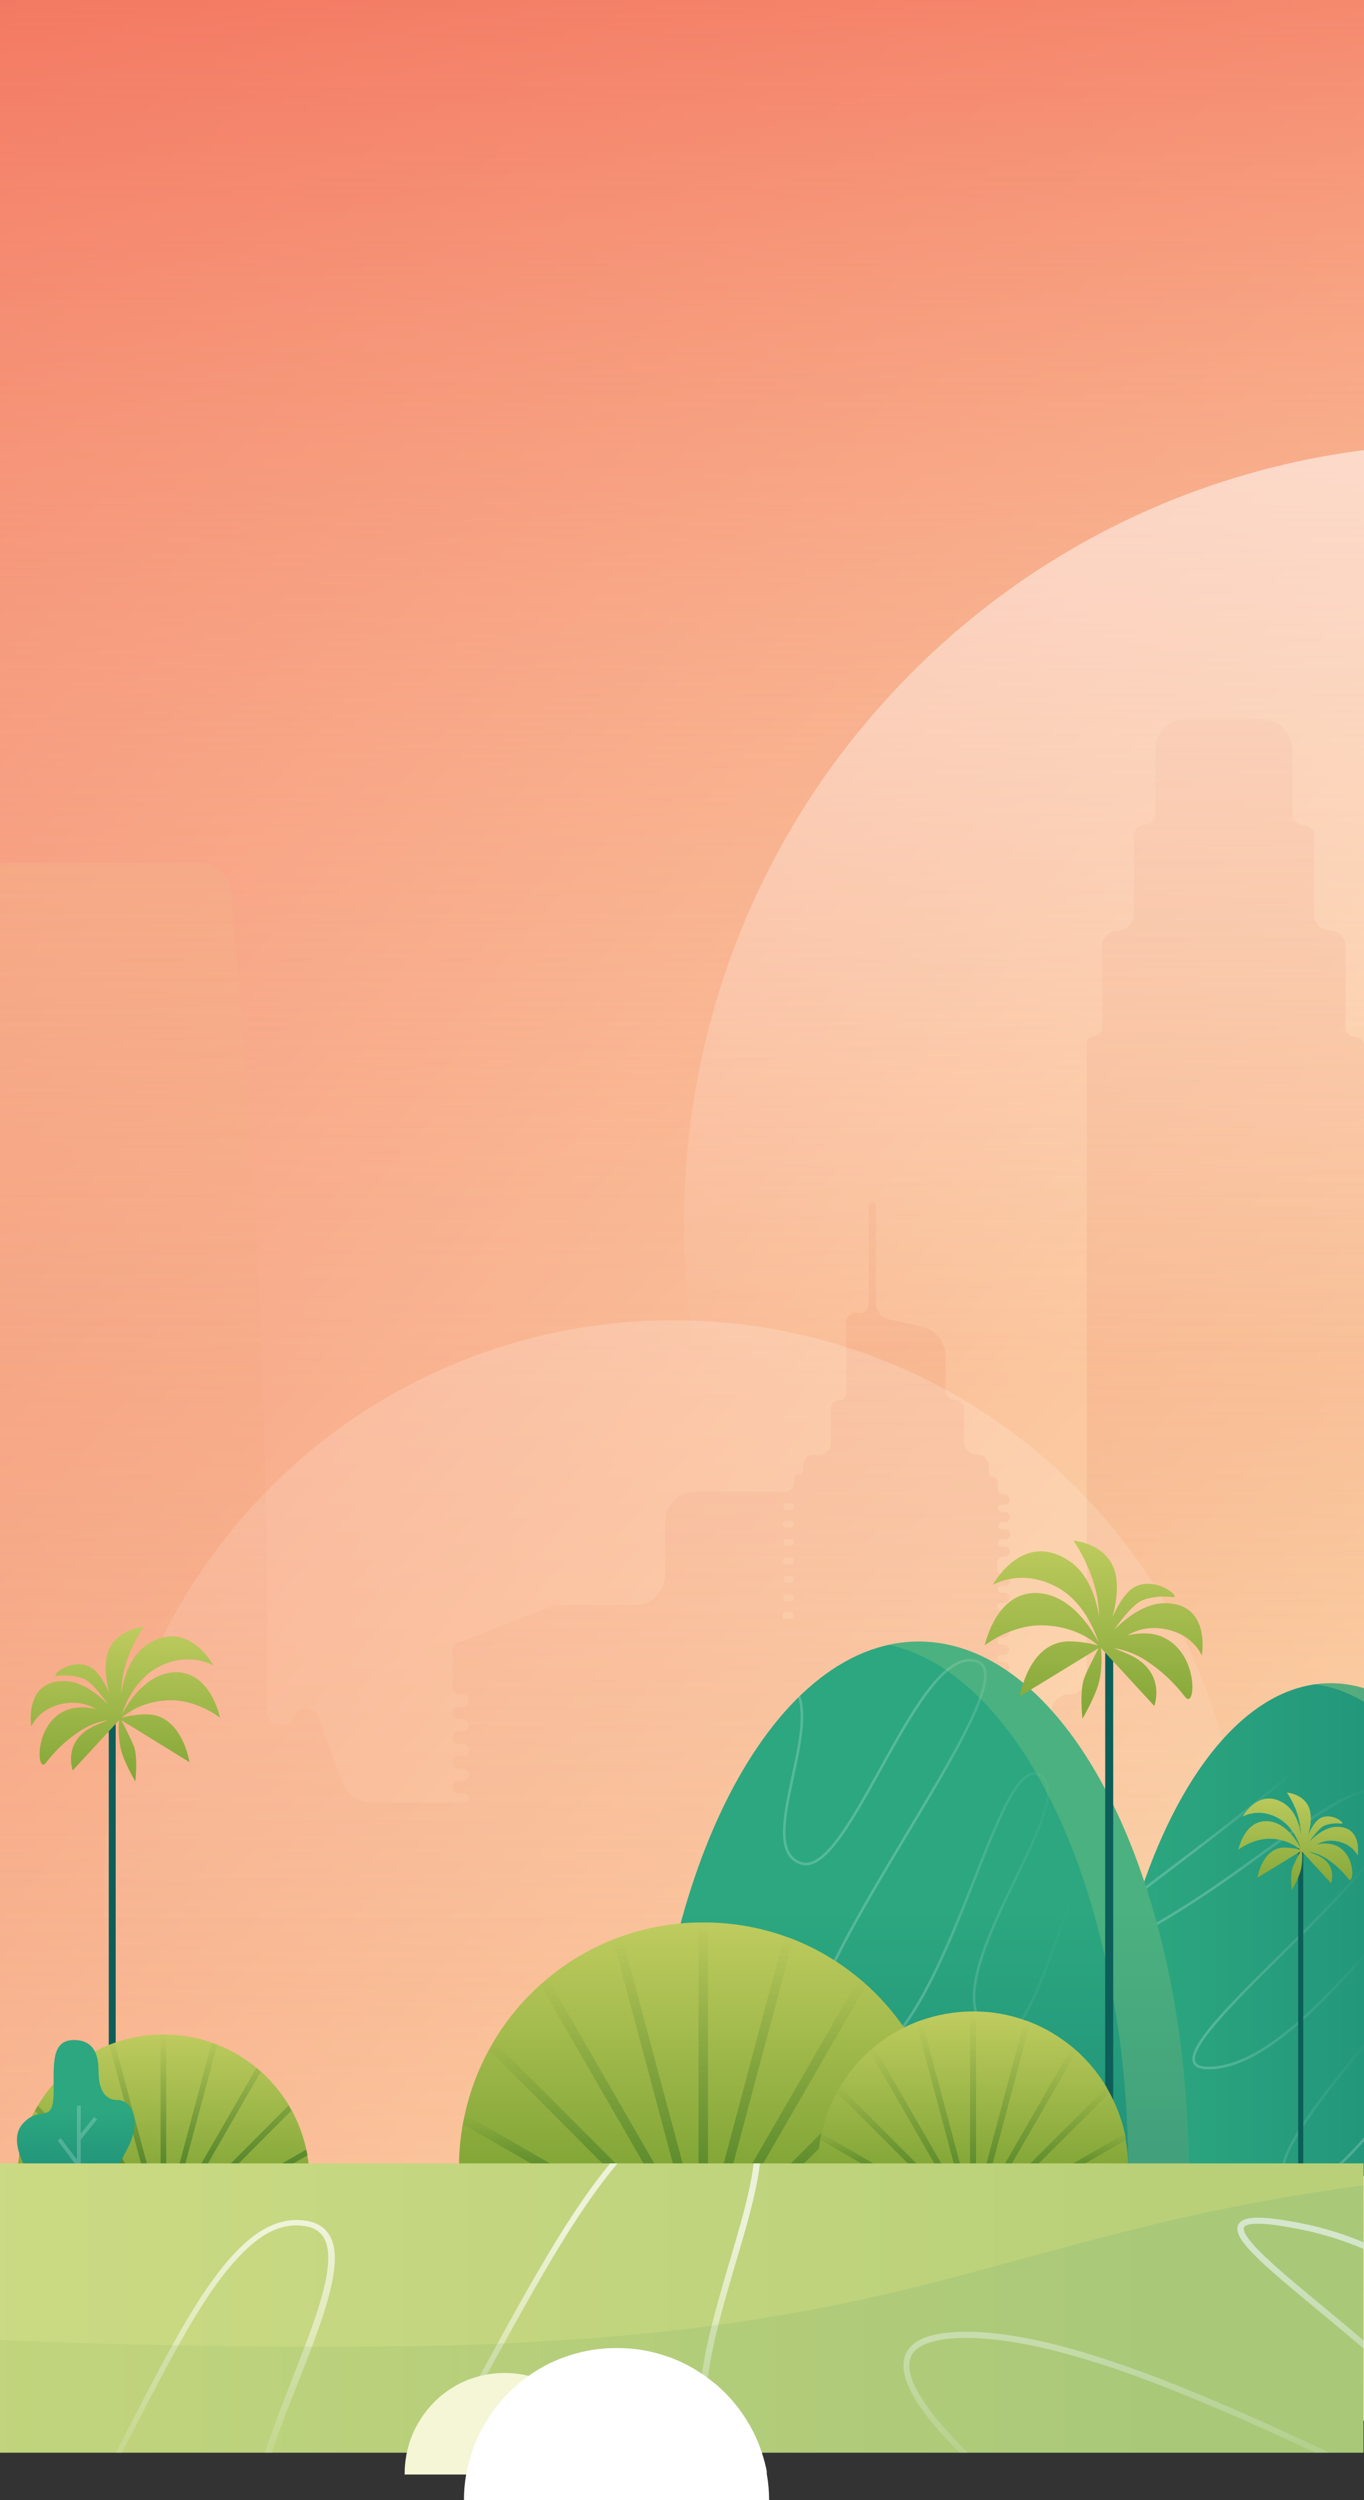 <?xml version="1.0" encoding="UTF-8" standalone="no"?>
<!DOCTYPE svg PUBLIC "-//W3C//DTD SVG 1.1//EN" "http://www.w3.org/Graphics/SVG/1.1/DTD/svg11.dtd">
<svg width="100%" height="100%" viewBox="0 0 4167 7634" version="1.1" xmlns="http://www.w3.org/2000/svg" xmlns:xlink="http://www.w3.org/1999/xlink" xml:space="preserve" xmlns:serif="http://www.serif.com/" style="fill-rule:evenodd;clip-rule:evenodd;stroke-miterlimit:1.15;">
    <rect x="0" y="0" width="4167" height="7634" fill="#333333" stroke="none"/>
    <g transform="matrix(5.556,0,0,5.556,0,0)">
        <g>
            <path d="M1001.5,-0.4L-1134.4,-0.4L-1134.4,1330.4L835.3,1330.4C927.1,1330.4 1001.5,1255.9 1001.5,1164.1L1001.5,-0.4Z" style="fill:url(#_Linear1);fill-rule:nonzero;"/>
            <path d="M1099.6,568.7L1051,568.7C1047.27,568.705 1044.2,571.772 1044.2,575.5L1044.2,981.8C1044.2,986.902 1040,991.1 1034.9,991.1C1029.8,991.1 1025.6,986.902 1025.6,981.8L1025.6,722.2C1025.6,722.187 1025.6,722.173 1025.6,722.16C1025.6,713.075 1018.13,705.6 1009.04,705.6C1009.03,705.6 1009.01,705.6 1009,705.6L991.5,705.6C991.487,705.6 991.473,705.6 991.46,705.6C982.375,705.6 974.9,713.075 974.9,722.16C974.9,722.173 974.9,722.187 974.9,722.2L974.9,738.5C974.9,738.513 974.9,738.527 974.9,738.54C974.9,747.625 967.425,755.1 958.34,755.1C958.327,755.1 958.313,755.1 958.3,755.1L848.7,755.1C841.783,755.116 836.1,760.813 836.1,767.73C836.1,767.753 836.1,767.777 836.1,767.8L836.1,774.8C836.1,774.803 836.1,774.807 836.1,774.81C836.1,777.877 833.577,780.4 830.51,780.4L830.49,780.4C827.423,780.4 824.9,782.923 824.9,785.99C824.9,785.993 824.9,785.997 824.9,786L824.9,876.4C824.9,876.413 824.9,876.427 824.9,876.44C824.9,883.989 818.689,890.2 811.14,890.2C811.127,890.2 811.113,890.2 811.1,890.2C803.536,890.216 797.316,896.436 797.3,904L797.3,964.3C797.289,973.402 789.802,980.889 780.7,980.9L779.1,980.9C769.998,980.911 762.511,988.398 762.5,997.5L762.5,1085.6C762.5,1089 759.701,1091.8 756.3,1091.8C752.899,1091.8 750.1,1089 750.1,1085.6L750.1,574.9C750.089,572.106 747.794,569.811 745,569.8C742.206,569.789 739.911,567.494 739.9,564.7L739.9,520C739.895,515.229 735.971,511.305 731.2,511.3C726.429,511.295 722.505,507.371 722.5,502.6L722.5,459.3C722.5,459.283 722.5,459.267 722.5,459.25C722.5,456.041 719.859,453.4 716.65,453.4L716.55,453.4C713.341,453.4 710.7,450.759 710.7,447.55C710.7,447.533 710.7,447.517 710.7,447.5L710.7,412C710.7,411.987 710.7,411.973 710.7,411.96C710.7,402.875 703.225,395.4 694.14,395.4C694.127,395.4 694.113,395.4 694.1,395.4L651.8,395.4C642.698,395.411 635.211,402.898 635.2,412L635.2,447.5C635.2,447.517 635.2,447.533 635.2,447.55C635.2,450.759 632.559,453.4 629.35,453.4L629.25,453.4C626.041,453.4 623.4,456.041 623.4,459.25C623.4,459.267 623.4,459.283 623.4,459.3L623.4,502.7C623.395,507.471 619.471,511.395 614.7,511.4C609.929,511.405 606.005,515.329 606,520.1L606,565.1C605.984,567.398 604.098,569.284 601.8,569.3C599.502,569.316 597.616,571.202 597.6,573.5L597.6,921.5C597.578,926.883 593.143,931.3 587.76,931.3C587.74,931.3 587.72,931.3 587.7,931.3C582.317,931.322 577.9,935.757 577.9,941.14C577.9,941.16 577.9,941.18 577.9,941.2L577.9,1079.7C577.9,1079.71 577.9,1079.71 577.9,1079.72C577.9,1086.35 572.447,1091.8 565.82,1091.8C565.813,1091.8 565.807,1091.8 565.8,1091.8L554.8,1091.8C554.199,1091.8 553.705,1091.3 553.7,1090.7C553.695,1090.1 553.201,1089.61 552.6,1089.6L548.9,1089.6C547.836,1089.4 547.119,1088.37 547.3,1087.3C547.426,1086.48 548.076,1085.83 548.9,1085.7L550.9,1085.7C552.436,1085.7 553.7,1084.44 553.7,1082.9C553.7,1081.36 552.436,1080.1 550.9,1080.1L549.1,1080.1C547.844,1080.08 546.816,1079.06 546.8,1077.8C546.8,1077.79 546.8,1077.77 546.8,1077.76C546.8,1076.52 547.82,1075.5 549.06,1075.5C549.073,1075.5 549.087,1075.5 549.1,1075.5L550.8,1075.5C550.908,1075.51 551.017,1075.52 551.127,1075.52C552.668,1075.52 553.937,1074.25 553.937,1072.71C553.937,1071.19 552.713,1069.94 551.2,1069.9L548.9,1069.9C547.836,1069.7 547.119,1068.67 547.3,1067.6C547.426,1066.78 548.076,1066.13 548.9,1066L550.9,1066C552.436,1066 553.7,1064.74 553.7,1063.2C553.7,1061.66 552.436,1060.4 550.9,1060.4L548.9,1060.4C547.836,1060.2 547.119,1059.17 547.3,1058.1C547.426,1057.28 548.076,1056.63 548.9,1056.5L550.9,1056.5C550.924,1056.5 550.949,1056.5 550.973,1056.5C552.515,1056.5 553.783,1055.23 553.783,1053.69C553.783,1052.27 552.709,1051.07 551.3,1050.9L549,1050.9C547.936,1050.7 547.219,1049.67 547.4,1048.6C547.526,1047.78 548.176,1047.13 549,1047L551,1047C551.024,1047 551.049,1047 551.073,1047C552.615,1047 553.883,1045.73 553.883,1044.19C553.883,1042.77 552.809,1041.57 551.4,1041.4L549.1,1041.4C548.003,1041.4 547.1,1040.5 547.1,1039.4C547.1,1038.3 548.003,1037.4 549.1,1037.4L551.1,1037.4C551.124,1037.4 551.149,1037.4 551.173,1037.4C552.715,1037.4 553.983,1036.13 553.983,1034.59C553.983,1033.17 552.909,1031.96 551.5,1031.8L549.2,1031.8C548.136,1031.6 547.419,1030.57 547.6,1029.5C547.726,1028.68 548.376,1028.03 549.2,1027.9L551.2,1027.9C551.224,1027.9 551.249,1027.9 551.273,1027.9C552.815,1027.9 554.083,1026.63 554.083,1025.09C554.083,1023.67 553.009,1022.47 551.6,1022.3L549.3,1022.3C548.203,1022.3 547.3,1021.4 547.3,1020.3C547.3,1019.2 548.203,1018.3 549.3,1018.3L551.3,1018.3C552.723,1018.15 553.817,1016.94 553.817,1015.5C553.817,1015.4 553.811,1015.3 553.8,1015.2C553.675,1013.99 552.788,1012.98 551.6,1012.7L549.3,1012.7C548.236,1012.5 547.519,1011.47 547.7,1010.4C547.826,1009.58 548.476,1008.93 549.3,1008.8L551.3,1008.8C551.408,1008.81 551.517,1008.82 551.627,1008.82C553.168,1008.82 554.437,1007.55 554.437,1006.01C554.437,1004.5 553.213,1003.24 551.7,1003.2L549.4,1003.2C548.336,1003 547.619,1001.97 547.8,1000.9C547.926,1000.08 548.576,999.426 549.4,999.3L551.4,999.3C552.936,999.3 554.2,998.036 554.2,996.5C554.168,994.976 552.924,993.732 551.4,993.7L550.9,993.7C550.89,993.7 550.88,993.7 550.87,993.7C549.021,993.7 547.5,992.179 547.5,990.33C547.5,990.32 547.5,990.31 547.5,990.3L547.5,989.2C547.5,989.19 547.5,989.18 547.5,989.17C547.5,987.321 549.021,985.8 550.87,985.8C550.88,985.8 550.89,985.8 550.9,985.8L551.5,985.8C551.608,985.813 551.717,985.819 551.827,985.819C553.368,985.819 554.637,984.551 554.637,983.009C554.637,981.495 553.413,980.24 551.9,980.2L549.6,980.2C548.536,979.999 547.819,978.968 548,977.9C548.126,977.076 548.776,976.426 549.6,976.3L551.6,976.3C553.136,976.3 554.4,975.036 554.4,973.5C554.368,971.976 553.124,970.732 551.6,970.7L549.6,970.7C548.536,970.499 547.819,969.468 548,968.4C548.126,967.576 548.776,966.926 549.6,966.8L551.6,966.8C551.624,966.801 551.649,966.801 551.673,966.801C553.215,966.801 554.483,965.532 554.483,963.991C554.483,962.572 553.409,961.365 552,961.2L549.7,961.2C548.636,960.999 547.919,959.968 548.1,958.9C548.226,958.076 548.876,957.426 549.7,957.3L551.7,957.3C553.236,957.3 554.5,956.036 554.5,954.5C554.468,952.976 553.224,951.732 551.7,951.7L549.7,951.7C548.636,951.499 547.919,950.468 548.1,949.4C548.226,948.576 548.876,947.926 549.7,947.8L551.7,947.8C551.75,947.803 551.8,947.804 551.85,947.804C553.416,947.804 554.704,946.516 554.704,944.95C554.704,943.441 553.507,942.179 552,942.1L549.7,942.1C548.636,941.899 547.919,940.868 548.1,939.8C548.226,938.976 548.876,938.326 549.7,938.2L551.7,938.2C551.724,938.201 551.749,938.201 551.773,938.201C553.315,938.201 554.583,936.932 554.583,935.391C554.583,933.972 553.509,932.765 552.1,932.6L549.8,932.6C548.703,932.6 547.8,931.697 547.8,930.6C547.8,929.503 548.703,928.6 549.8,928.6L551.8,928.6C551.908,928.613 552.017,928.619 552.127,928.619C553.668,928.619 554.937,927.351 554.937,925.809C554.937,924.295 553.713,923.04 552.2,923L549.9,923C548.836,922.799 548.119,921.768 548.3,920.7C548.426,919.876 549.076,919.226 549.9,919.1L551.9,919.1C552.008,919.113 552.117,919.119 552.227,919.119C553.768,919.119 555.037,917.851 555.037,916.309C555.037,914.795 553.813,913.54 552.3,913.5L550,913.5C548.936,913.299 548.219,912.268 548.4,911.2C548.526,910.376 549.176,909.726 550,909.6L552,909.6C553.536,909.6 554.8,908.336 554.8,906.8C554.768,905.276 553.524,904.032 552,904L550,904C548.936,903.799 548.219,902.768 548.4,901.7C548.526,900.876 549.176,900.226 550,900.1L552,900.1C552.024,900.101 552.049,900.101 552.073,900.101C553.615,900.101 554.883,898.832 554.883,897.291C554.883,895.872 553.809,894.665 552.4,894.5L550.1,894.5C549.036,894.299 548.319,893.268 548.5,892.2C548.626,891.376 549.276,890.726 550.1,890.6L552.1,890.6C552.124,890.601 552.149,890.601 552.173,890.601C553.715,890.601 554.983,889.332 554.983,887.791C554.983,886.372 553.909,885.165 552.5,885L550.2,885C549.103,885 548.2,884.097 548.2,883C548.2,881.903 549.103,881 550.2,881L552.2,881C552.224,881.001 552.249,881.001 552.273,881.001C553.815,881.001 555.083,879.732 555.083,878.191C555.083,876.772 554.009,875.565 552.6,875.4L550.3,875.4C549.236,875.199 548.519,874.168 548.7,873.1C548.826,872.276 549.476,871.626 550.3,871.5L552.3,871.5C552.408,871.513 552.517,871.519 552.627,871.519C554.168,871.519 555.437,870.251 555.437,868.709C555.437,867.195 554.213,865.94 552.7,865.9L551.8,865.9C551.79,865.9 551.78,865.9 551.77,865.9C549.921,865.9 548.4,864.379 548.4,862.53C548.4,862.52 548.4,862.51 548.4,862.5L548.4,859C548.4,858.99 548.4,858.98 548.4,858.97C548.4,857.121 549.921,855.6 551.77,855.6C551.78,855.6 551.79,855.6 551.8,855.6L552.4,855.6C553.936,855.6 555.2,854.336 555.2,852.8C555.168,851.276 553.924,850.032 552.4,850L550.4,850C549.336,849.799 548.619,848.768 548.8,847.7C548.926,846.876 549.576,846.226 550.4,846.1L552.4,846.1C552.508,846.113 552.617,846.119 552.727,846.119C554.268,846.119 555.537,844.851 555.537,843.309C555.537,841.795 554.313,840.54 552.8,840.5L550.5,840.5C549.436,840.299 548.719,839.268 548.9,838.2C549.026,837.376 549.676,836.726 550.5,836.6L552.5,836.6C552.524,836.601 552.549,836.601 552.573,836.601C554.115,836.601 555.383,835.332 555.383,833.791C555.383,832.372 554.309,831.165 552.9,831L550.6,831C549.524,830.798 548.777,829.788 548.9,828.7C549.024,827.821 549.721,827.124 550.6,827L552.6,827C554.06,826.899 555.208,825.67 555.208,824.207C555.208,824.138 555.205,824.069 555.2,824C555.104,822.719 554.159,821.651 552.9,821.4L552,821.4C551.99,821.4 551.98,821.4 551.97,821.4C550.121,821.4 548.6,819.879 548.6,818.03C548.6,818.02 548.6,818.01 548.6,818L548.6,814.3C548.6,814.293 548.6,814.287 548.6,814.28C548.6,812.919 547.481,811.8 546.12,811.8L546.08,811.8C544.719,811.8 543.6,810.681 543.6,809.32C543.6,809.313 543.6,809.307 543.6,809.3L543.6,805.6C543.584,802.205 540.795,799.416 537.4,799.4L536.9,799.4C533.172,799.395 530.105,796.328 530.1,792.6L530.1,774.6C530.089,771.806 527.794,769.511 525,769.5C522.206,769.489 519.911,767.194 519.9,764.4L519.9,745.3C519.861,737.528 514.392,730.764 506.8,729.1L488.9,725.2C484.634,724.215 481.59,720.378 481.6,716L481.6,663.5C481.665,663.3 481.698,663.091 481.698,662.88C481.698,661.783 480.796,660.88 479.698,660.88C478.632,660.88 477.743,661.734 477.7,662.8L477.7,716.6C477.701,716.633 477.701,716.667 477.701,716.7C477.701,719.443 475.444,721.7 472.701,721.7C472.701,721.7 472.7,721.7 472.7,721.7C472.297,721.716 471.894,721.683 471.5,721.6C468.793,721.03 466.081,722.719 465.4,725.4C465.317,725.76 465.284,726.131 465.3,726.5L465.3,765.5C465.284,767.798 463.398,769.684 461.1,769.7C458.802,769.716 456.916,771.602 456.9,773.9L456.9,792.8C456.895,796.528 453.828,799.595 450.1,799.6L447,799.6C444.093,799.646 441.7,801.994 441.6,804.9L441.6,807.7C441.6,807.707 441.6,807.713 441.6,807.72C441.6,809.081 440.481,810.2 439.12,810.2L439.08,810.2C437.719,810.2 436.6,811.319 436.6,812.68C436.6,812.687 436.6,812.693 436.6,812.7L436.6,815C436.6,817.633 434.433,819.8 431.8,819.8L382.3,819.8C373.198,819.811 365.711,827.298 365.7,836.4L365.7,865.6C365.689,874.702 358.202,882.189 349.1,882.2L308.1,882.2C306.051,882.207 304.019,882.58 302.1,883.3L251.6,903C249.894,903.687 248.778,905.361 248.8,907.2L248.8,926.7C248.8,926.707 248.8,926.713 248.8,926.72C248.8,929.178 250.822,931.2 253.28,931.2C253.287,931.2 253.293,931.2 253.3,931.2L254.4,931.2C256.265,931.2 257.8,932.735 257.8,934.6C257.8,936.465 256.265,938 254.4,938L252.1,938C250.235,938 248.7,939.535 248.7,941.4C248.7,943.265 250.235,944.8 252.1,944.8L254.4,944.8C256.265,944.8 257.8,946.335 257.8,948.2C257.8,950.065 256.265,951.6 254.4,951.6L252.1,951.6C250.235,951.6 248.7,953.135 248.7,955C248.7,956.865 250.235,958.4 252.1,958.4L254.4,958.4C254.411,958.4 254.422,958.4 254.433,958.4C256.303,958.4 257.843,959.939 257.843,961.81C257.843,963.542 256.522,965.013 254.8,965.2L252.2,965.2C250.335,965.2 248.8,966.735 248.8,968.6C248.8,970.465 250.335,972 252.2,972L254.5,972C256.365,972 257.9,973.535 257.9,975.4C257.9,977.265 256.365,978.8 254.5,978.8L252.2,978.8C250.335,978.8 248.8,980.335 248.8,982.2C248.8,984.065 250.335,985.6 252.2,985.6L255.3,985.6C256.699,985.6 257.85,986.751 257.85,988.15C257.85,989.549 256.699,990.7 255.3,990.7L204,990.7C197.035,990.73 190.767,986.351 188.4,979.8L175.1,943.7C174.059,940.851 171.333,938.945 168.3,938.945C165.267,938.945 162.541,940.851 161.5,943.7C158.7,951.4 146.8,949.2 146.9,941L146.9,900.6C146.9,878.1 146.9,855.5 146.3,833C146.3,823.4 145.7,813.3 145.7,803.7C145.1,782.9 144.6,762 143.4,740.6C142.8,730.5 142.8,720.3 142.3,710.2C141.2,690.5 140.6,671.3 139.5,651.6C139.5,649.3 138.9,647.1 138.9,644.8C137.8,627.3 136.6,610.5 135.5,593C133.2,561.5 130.4,529.9 127.6,498.4C127.4,495.5 127.1,492.6 126.8,489.6C125.918,480.914 118.53,474.222 109.8,474.2L4.6,474.2C-3.5,474.2 -10.7,480.2 -10.7,488.3C-11.3,495.1 -11.8,501.8 -12.4,508.6C-13,514.2 -13.5,520.4 -14.1,526.1C-15.2,536.8 -15.8,547.5 -16.9,558.2C-17.5,563.3 -17.5,567.8 -18,572.9C-18.6,581.9 -19.1,590.9 -20.3,599.9C-20.801,603.645 -21.002,607.423 -20.9,611.2C-21.5,623 -22.6,634.9 -23.2,646.1C-23.2,650 -23.8,654 -23.8,657.9C-24.4,670.3 -24.9,682.1 -25.5,694.5C-25.5,697.3 -26.1,699.6 -26.1,702.4C-26.7,713.7 -27.2,725.5 -27.8,736.7L-27.8,743.5C-28.4,756.5 -28.9,769.4 -28.9,782.4L-28.9,790.3C-29.5,803.8 -29.5,817.3 -30,830.3L-30,832C-30,845.5 -30.6,859 -30.6,872L-30.6,935C-30.6,935.007 -30.6,935.013 -30.6,935.02C-30.6,941.647 -36.053,947.1 -42.68,947.1L-42.72,947.1C-49.347,947.1 -54.8,952.553 -54.8,959.18C-54.8,959.187 -54.8,959.193 -54.8,959.2L-54.8,1094.4C-54.827,1102.25 -61.249,1108.72 -69.1,1108.8L-82.1,1108.8C-82.11,1108.8 -82.12,1108.8 -82.13,1108.8C-82.882,1108.8 -83.5,1108.18 -83.5,1107.43C-83.5,1107.42 -83.5,1107.41 -83.5,1107.4C-83.5,1107.39 -83.5,1107.38 -83.5,1107.37C-83.5,1106.62 -82.882,1106 -82.13,1106C-82.12,1106 -82.11,1106 -82.1,1106L-81,1106C-80.993,1106 -80.987,1106 -80.98,1106C-79.619,1106 -78.5,1104.88 -78.5,1103.52C-78.5,1103.51 -78.5,1103.51 -78.5,1103.5L-78.5,1102.4C-78.5,1102.39 -78.5,1102.39 -78.5,1102.38C-78.5,1101.02 -79.619,1099.9 -80.98,1099.9L-81.02,1099.9C-82.381,1099.9 -83.5,1098.78 -83.5,1097.42C-83.5,1097.41 -83.5,1097.41 -83.5,1097.4L-83.5,1095.1C-83.5,1095.09 -83.5,1095.09 -83.5,1095.08C-83.5,1093.72 -82.381,1092.6 -81.02,1092.6L-80.98,1092.6C-79.619,1092.6 -78.5,1091.48 -78.5,1090.12C-78.5,1090.11 -78.5,1090.11 -78.5,1090.1L-78.5,1089C-78.5,1088.99 -78.5,1088.99 -78.5,1088.98C-78.5,1087.62 -79.619,1086.5 -80.98,1086.5L-81.02,1086.5C-82.381,1086.5 -83.5,1085.38 -83.5,1084.02C-83.5,1084.01 -83.5,1084.01 -83.5,1084L-83.5,1081.2C-83.5,1081.19 -83.5,1081.19 -83.5,1081.18C-83.5,1079.82 -82.381,1078.7 -81.02,1078.7L-80.98,1078.7C-79.619,1078.7 -78.5,1077.58 -78.5,1076.22C-78.5,1076.21 -78.5,1076.21 -78.5,1076.2L-78.5,1075.1C-78.5,1075.09 -78.5,1075.09 -78.5,1075.08C-78.5,1073.72 -79.619,1072.6 -80.98,1072.6L-81.02,1072.6C-82.381,1072.6 -83.5,1071.48 -83.5,1070.12C-83.5,1070.11 -83.5,1070.11 -83.5,1070.1L-83.5,1067.3C-83.5,1067.29 -83.5,1067.29 -83.5,1067.28C-83.5,1065.92 -82.381,1064.8 -81.02,1064.8L-80.98,1064.8C-79.619,1064.8 -78.5,1063.68 -78.5,1062.32C-78.5,1062.31 -78.5,1062.31 -78.5,1062.3L-78.5,1061.2C-78.5,1061.19 -78.5,1061.19 -78.5,1061.18C-78.5,1059.82 -79.619,1058.7 -80.98,1058.7L-81.02,1058.7C-82.381,1058.7 -83.5,1057.58 -83.5,1056.22C-83.5,1056.21 -83.5,1056.21 -83.5,1056.2L-83.5,1053.4C-83.5,1053.39 -83.5,1053.39 -83.5,1053.38C-83.5,1052.02 -82.381,1050.9 -81.02,1050.9L-80.98,1050.9C-79.619,1050.9 -78.5,1049.78 -78.5,1048.42C-78.5,1048.41 -78.5,1048.41 -78.5,1048.4L-78.5,1047.3C-78.5,1047.29 -78.5,1047.29 -78.5,1047.28C-78.5,1045.92 -79.619,1044.8 -80.98,1044.8L-81.02,1044.8C-82.381,1044.8 -83.5,1043.68 -83.5,1042.32C-83.5,1042.31 -83.5,1042.31 -83.5,1042.3L-83.5,1039.5C-83.5,1039.49 -83.5,1039.49 -83.5,1039.48C-83.5,1038.12 -82.381,1037 -81.02,1037L-80.98,1037C-79.619,1037 -78.5,1035.88 -78.5,1034.52C-78.5,1034.51 -78.5,1034.51 -78.5,1034.5L-78.5,1033.4C-78.5,1033.39 -78.5,1033.39 -78.5,1033.38C-78.5,1032.02 -79.619,1030.9 -80.98,1030.9L-81.02,1030.9C-82.381,1030.9 -83.5,1029.78 -83.5,1028.42C-83.5,1028.41 -83.5,1028.41 -83.5,1028.4L-83.5,1025.6C-83.5,1025.59 -83.5,1025.59 -83.5,1025.58C-83.5,1024.22 -82.381,1023.1 -81.02,1023.1L-80.98,1023.1C-79.619,1023.1 -78.5,1021.98 -78.5,1020.62C-78.5,1020.61 -78.5,1020.61 -78.5,1020.6L-78.5,1019.4C-78.5,1019.39 -78.5,1019.39 -78.5,1019.38C-78.5,1018.02 -79.619,1016.9 -80.98,1016.9C-80.987,1016.9 -80.993,1016.9 -81,1016.9C-82.363,1016.88 -83.479,1015.76 -83.5,1014.4L-83.5,1011.6C-83.5,1011.59 -83.5,1011.59 -83.5,1011.58C-83.5,1010.22 -82.381,1009.1 -81.02,1009.1L-80.98,1009.1C-79.619,1009.1 -78.5,1007.98 -78.5,1006.62C-78.5,1006.61 -78.5,1006.61 -78.5,1006.6L-78.5,1005.5C-78.5,1005.49 -78.5,1005.49 -78.5,1005.48C-78.5,1004.12 -79.619,1003 -80.98,1003L-81.02,1003C-82.381,1003 -83.5,1001.88 -83.5,1000.52C-83.5,1000.51 -83.5,1000.51 -83.5,1000.5L-83.5,997.7C-83.5,997.693 -83.5,997.687 -83.5,997.68C-83.5,996.319 -82.381,995.2 -81.02,995.2L-80.98,995.2C-79.619,995.2 -78.5,994.081 -78.5,992.72C-78.5,992.713 -78.5,992.707 -78.5,992.7L-78.5,991.5C-78.5,991.493 -78.5,991.487 -78.5,991.48C-78.5,990.119 -79.619,989 -80.98,989L-81.02,989C-82.381,989 -83.5,987.881 -83.5,986.52C-83.5,986.513 -83.5,986.507 -83.5,986.5L-83.5,983.7C-83.5,983.693 -83.5,983.687 -83.5,983.68C-83.5,982.319 -82.381,981.2 -81.02,981.2L-80.98,981.2C-79.619,981.2 -78.5,980.081 -78.5,978.72C-78.5,978.713 -78.5,978.707 -78.5,978.7L-78.5,977.6C-78.5,977.593 -78.5,977.587 -78.5,977.58C-78.5,976.219 -79.619,975.1 -80.98,975.1L-81.02,975.1C-82.381,975.1 -83.5,973.981 -83.5,972.62C-83.5,972.613 -83.5,972.607 -83.5,972.6L-83.5,969.8C-83.5,969.793 -83.5,969.787 -83.5,969.78C-83.5,968.419 -82.381,967.3 -81.02,967.3L-80.98,967.3C-79.619,967.3 -78.5,966.181 -78.5,964.82C-78.5,964.813 -78.5,964.807 -78.5,964.8L-78.5,961.4C-78.5,961.393 -78.5,961.387 -78.5,961.38C-78.5,960.019 -79.619,958.9 -80.98,958.9L-81.02,958.9C-82.381,958.9 -83.5,957.781 -83.5,956.42C-83.5,956.413 -83.5,956.407 -83.5,956.4L-83.5,952C-83.5,951.993 -83.5,951.987 -83.5,951.98C-83.5,950.619 -82.381,949.5 -81.02,949.5L-80.98,949.5C-79.619,949.5 -78.5,948.381 -78.5,947.02C-78.5,947.013 -78.5,947.007 -78.5,947L-78.5,945.9C-78.5,945.893 -78.5,945.887 -78.5,945.88C-78.5,944.519 -79.619,943.4 -80.98,943.4L-81.02,943.4C-82.381,943.4 -83.5,942.281 -83.5,940.92C-83.5,940.913 -83.5,940.907 -83.5,940.9L-83.5,937.5C-83.5,937.493 -83.5,937.487 -83.5,937.48C-83.5,936.119 -82.381,935 -81.02,935L-80.98,935C-79.619,935 -78.5,933.881 -78.5,932.52C-78.5,932.513 -78.5,932.507 -78.5,932.5L-78.5,931.4C-78.5,931.393 -78.5,931.387 -78.5,931.38C-78.5,930.019 -79.619,928.9 -80.98,928.9L-81.02,928.9C-82.381,928.9 -83.5,927.781 -83.5,926.42C-83.5,926.413 -83.5,926.407 -83.5,926.4L-83.5,923.6C-83.5,923.593 -83.5,923.587 -83.5,923.58C-83.5,922.219 -82.381,921.1 -81.02,921.1L-80.98,921.1C-79.619,921.1 -78.5,919.981 -78.5,918.62C-78.5,918.613 -78.5,918.607 -78.5,918.6L-78.5,917.5C-78.5,917.493 -78.5,917.487 -78.5,917.48C-78.5,916.119 -79.619,915 -80.98,915L-81.02,915C-82.381,915 -83.5,913.881 -83.5,912.52C-83.5,912.513 -83.5,912.507 -83.5,912.5L-83.5,909.7C-83.5,909.693 -83.5,909.687 -83.5,909.68C-83.5,908.319 -82.381,907.2 -81.02,907.2L-80.98,907.2C-79.619,907.2 -78.5,906.081 -78.5,904.72C-78.5,904.713 -78.5,904.707 -78.5,904.7L-78.5,903C-78.5,902.993 -78.5,902.987 -78.5,902.98C-78.5,901.619 -79.619,900.5 -80.98,900.5L-81.02,900.5C-82.381,900.5 -83.5,899.381 -83.5,898.02C-83.5,898.013 -83.5,898.007 -83.5,898L-83.5,895.2C-83.5,895.193 -83.5,895.187 -83.5,895.18C-83.5,893.819 -82.381,892.7 -81.02,892.7L-80.98,892.7C-79.619,892.7 -78.5,891.581 -78.5,890.22C-78.5,890.213 -78.5,890.207 -78.5,890.2L-78.5,889.1C-78.5,889.093 -78.5,889.087 -78.5,889.08C-78.5,887.719 -79.619,886.6 -80.98,886.6L-81.02,886.6C-82.381,886.6 -83.5,885.481 -83.5,884.12C-83.5,884.113 -83.5,884.107 -83.5,884.1L-83.5,881C-83.5,880.993 -83.5,880.987 -83.5,880.98C-83.5,879.619 -82.381,878.5 -81.02,878.5L-80.98,878.5C-79.619,878.5 -78.5,877.381 -78.5,876.02C-78.5,876.013 -78.5,876.007 -78.5,876L-78.5,874.9C-78.5,874.893 -78.5,874.887 -78.5,874.88C-78.5,873.519 -79.619,872.4 -80.98,872.4L-81.02,872.4C-82.381,872.4 -83.5,871.281 -83.5,869.92C-83.5,869.913 -83.5,869.907 -83.5,869.9L-83.5,867C-83.486,865.616 -82.382,864.468 -81,864.4C-80.993,864.4 -80.987,864.4 -80.98,864.4C-79.619,864.4 -78.5,863.281 -78.5,861.92C-78.5,861.913 -78.5,861.907 -78.5,861.9L-78.5,860.8C-78.5,860.793 -78.5,860.787 -78.5,860.78C-78.5,859.419 -79.619,858.3 -80.98,858.3L-81.02,858.3C-82.381,858.3 -83.5,857.181 -83.5,855.82C-83.5,855.813 -83.5,855.807 -83.5,855.8L-83.5,853C-83.5,852.993 -83.5,852.987 -83.5,852.98C-83.5,851.619 -82.381,850.5 -81.02,850.5L-80.98,850.5C-79.619,850.5 -78.5,849.381 -78.5,848.02C-78.5,848.013 -78.5,848.007 -78.5,848L-78.5,846.9C-78.5,846.893 -78.5,846.887 -78.5,846.88C-78.5,845.519 -79.619,844.4 -80.98,844.4L-81.02,844.4C-82.381,844.4 -83.5,843.281 -83.5,841.92C-83.5,841.913 -83.5,841.907 -83.5,841.9L-83.5,839.1C-83.5,839.093 -83.5,839.087 -83.5,839.08C-83.5,837.719 -82.381,836.6 -81.02,836.6L-80.98,836.6C-79.619,836.6 -78.5,835.481 -78.5,834.12C-78.5,834.113 -78.5,834.107 -78.5,834.1L-78.5,830.7C-78.5,830.693 -78.5,830.687 -78.5,830.68C-78.5,829.319 -79.619,828.2 -80.98,828.2L-81.02,828.2C-82.381,828.2 -83.5,827.081 -83.5,825.72C-83.5,825.713 -83.5,825.707 -83.5,825.7L-83.5,822.9C-83.5,822.893 -83.5,822.887 -83.5,822.88C-83.5,821.519 -82.381,820.4 -81.02,820.4C-81.013,820.4 -81.007,820.4 -81,820.4C-79.616,820.386 -78.468,819.282 -78.4,817.9L-78.4,816.8C-78.4,816.793 -78.4,816.787 -78.4,816.78C-78.4,815.419 -79.519,814.3 -80.88,814.3L-80.92,814.3C-82.281,814.3 -83.4,813.181 -83.4,811.82C-83.4,811.813 -83.4,811.807 -83.4,811.8L-83.4,809C-83.4,808.993 -83.4,808.987 -83.4,808.98C-83.4,807.619 -82.281,806.5 -80.92,806.5L-80.88,806.5C-79.519,806.5 -78.4,805.381 -78.4,804.02C-78.4,804.013 -78.4,804.007 -78.4,804L-78.4,802.8C-78.4,802.793 -78.4,802.787 -78.4,802.78C-78.4,801.419 -79.519,800.3 -80.88,800.3L-80.92,800.3C-82.281,800.3 -83.4,799.181 -83.4,797.82C-83.4,797.813 -83.4,797.807 -83.4,797.8L-83.4,795C-83.4,794.993 -83.4,794.987 -83.4,794.98C-83.4,793.619 -82.281,792.5 -80.92,792.5L-80.88,792.5C-79.519,792.5 -78.4,791.381 -78.4,790.02C-78.4,790.013 -78.4,790.007 -78.4,790L-78.4,788.9C-78.4,788.893 -78.4,788.887 -78.4,788.88C-78.4,787.519 -79.519,786.4 -80.88,786.4L-80.92,786.4C-82.281,786.4 -83.4,785.281 -83.4,783.92C-83.4,783.913 -83.4,783.907 -83.4,783.9L-83.4,774.9C-83.4,774.893 -83.4,774.887 -83.4,774.88C-83.4,773.519 -82.281,772.4 -80.92,772.4L-80.88,772.4C-79.519,772.4 -78.4,771.281 -78.4,769.92C-78.4,769.913 -78.4,769.907 -78.4,769.9L-78.4,768.2C-78.416,765.902 -80.302,764.016 -82.6,764L-90.8,764C-92.939,764 -94.7,762.239 -94.7,760.1L-94.7,759.2C-94.7,757.554 -93.346,756.2 -91.7,756.2C-90.054,756.2 -88.7,754.846 -88.7,753.2C-88.684,752.548 -88.896,751.911 -89.3,751.4L-109.5,724.2C-111.899,720.97 -115.677,719.044 -119.7,719L-120,719C-126.79,718.967 -132.367,713.39 -132.4,706.6C-132.4,705.3 -133.5,703.9 -133.5,702.6L-133.5,670.3C-133.5,669.203 -134.403,668.3 -135.5,668.3C-136.597,668.3 -137.5,669.203 -137.5,670.3L-137.5,702.8C-137.5,704 -138.6,705.5 -138.6,706.7C-138.6,713.502 -144.198,719.1 -151,719.1L-151.3,719.1C-155.309,719.106 -159.09,720.997 -161.5,724.2L-182.8,752.9C-183.072,753.26 -183.22,753.699 -183.22,754.15C-183.22,754.798 -182.916,755.409 -182.4,755.8C-182.057,756.065 -181.634,756.206 -181.2,756.2C-180.05,756.205 -179.105,757.15 -179.1,758.3L-179.1,760.2C-179.1,760.22 -179.1,760.24 -179.1,760.26C-179.1,762.367 -180.833,764.1 -182.94,764.1C-182.96,764.1 -182.98,764.1 -183,764.1L-191,764.1C-193.298,764.116 -195.184,766.002 -195.2,768.3L-195.2,769.5C-195.189,771.196 -193.796,772.589 -192.1,772.6C-190.404,772.611 -189.011,774.004 -189,775.7L-189,783.6C-189.011,785.296 -190.404,786.689 -192.1,786.7C-193.796,786.711 -195.189,788.104 -195.2,789.8C-195.189,791.496 -193.796,792.889 -192.1,792.9C-190.404,792.911 -189.011,794.304 -189,796L-189,797.7C-189.011,799.396 -190.404,800.789 -192.1,800.8C-193.796,800.811 -195.189,802.204 -195.2,803.9C-195.189,805.596 -193.796,806.989 -192.1,807C-190.404,807.011 -189.011,808.404 -189,810.1L-189,811.8C-189.011,813.496 -190.404,814.889 -192.1,814.9C-193.796,814.911 -195.189,816.304 -195.2,818C-195.189,819.696 -193.796,821.089 -192.1,821.1C-190.404,821.111 -189.011,822.504 -189,824.2L-189,825.9C-189.011,827.596 -190.404,828.989 -192.1,829C-193.796,829.011 -195.189,830.404 -195.2,832.1C-195.189,833.796 -193.796,835.189 -192.1,835.2C-192.067,835.199 -192.033,835.198 -192,835.198C-190.354,835.198 -189,836.553 -189,838.198L-189,840C-189.011,841.696 -190.404,843.089 -192.1,843.1C-193.796,843.111 -195.189,844.504 -195.2,846.2C-195.189,847.896 -193.796,849.289 -192.1,849.3C-190.404,849.311 -189.011,850.704 -189,852.4L-189,854.1C-188.987,855.786 -190.317,857.205 -192,857.3L-192.1,857.3C-193.796,857.311 -195.189,858.704 -195.2,860.4C-195.189,862.096 -193.796,863.489 -192.1,863.5C-190.404,863.511 -189.011,864.904 -189,866.6L-189,868.302C-189,869.947 -190.354,871.302 -192,871.302C-192.033,871.302 -192.067,871.301 -192.1,871.3C-193.796,871.311 -195.189,872.704 -195.2,874.4C-195.189,876.096 -193.796,877.489 -192.1,877.5C-190.404,877.511 -189.011,878.904 -189,880.6L-189,882.3C-189.011,883.996 -190.404,885.389 -192.1,885.4C-193.796,885.411 -195.189,886.804 -195.2,888.5C-195.189,890.196 -193.796,891.589 -192.1,891.6C-192.099,891.6 -192.099,891.6 -192.098,891.6C-190.453,891.6 -189.098,892.954 -189.098,894.6C-189.098,894.633 -189.099,894.667 -189.1,894.7L-189.1,896.4C-189.111,898.096 -190.504,899.489 -192.2,899.5C-193.896,899.511 -195.289,900.904 -195.3,902.6C-195.289,904.296 -193.896,905.689 -192.2,905.7C-190.504,905.711 -189.111,907.104 -189.1,908.8L-189.1,910.5C-189.111,912.196 -190.504,913.589 -192.2,913.6C-193.896,913.611 -195.289,915.004 -195.3,916.7C-195.289,918.396 -193.896,919.789 -192.2,919.8C-190.504,919.811 -189.111,921.204 -189.1,922.9L-189.1,924.6C-189.111,926.296 -190.504,927.689 -192.2,927.7C-193.896,927.711 -195.289,929.104 -195.3,930.8C-195.289,932.496 -193.896,933.889 -192.2,933.9C-190.504,933.911 -189.111,935.304 -189.1,937L-189.1,938.8C-189.111,940.496 -190.504,941.889 -192.2,941.9C-193.896,941.911 -195.289,943.304 -195.3,945C-195.289,946.696 -193.896,948.089 -192.2,948.1C-190.504,948.111 -189.111,949.504 -189.1,951.2L-189.1,952.8C-189.111,954.496 -190.504,955.889 -192.2,955.9C-193.896,955.911 -195.289,957.304 -195.3,959C-195.289,960.696 -193.896,962.089 -192.2,962.1C-190.504,962.111 -189.111,963.504 -189.1,965.2L-189.1,966.9C-189.111,968.596 -190.504,969.989 -192.2,970C-193.896,970.011 -195.289,971.404 -195.3,973.1C-195.289,974.796 -193.896,976.189 -192.2,976.2L-189.9,976.2C-189.897,976.2 -189.893,976.2 -189.89,976.2C-189.457,976.2 -189.1,976.557 -189.1,976.99L-189.1,977.01C-189.1,977.443 -189.457,977.8 -189.89,977.8C-189.893,977.8 -189.897,977.8 -189.9,977.8L-219.4,977.8C-223.396,977.778 -226.678,974.496 -226.7,970.5L-226.7,576L-227,563.9C-227.188,557.013 -231.612,550.916 -238.1,548.6L-254.9,542.8C-259.233,541.298 -264.038,543.588 -265.6,547.9C-265.911,548.802 -266.08,549.746 -266.1,550.7L-266.1,553.3C-266.116,556.487 -268.743,559.1 -271.93,559.1C-271.953,559.1 -271.977,559.1 -272,559.1C-275.182,559.1 -277.8,556.482 -277.8,553.3L-277.8,553.1L-277.1,516.6C-276.93,508.859 -282.188,501.974 -289.7,500.1L-325.2,491.2C-334.029,488.983 -343.124,494.387 -345.4,503.2C-345.624,504.122 -345.791,505.057 -345.9,506L-351.1,574.8L-351.7,582.7L-352.3,588.9L-352.9,596.8L-353.5,603L-354.1,610.9L-354.7,617.1L-355.3,625L-355.9,631.2L-356.5,639.1L-357.1,645.3L-357.7,653.2L-358.3,659.4L-358.9,667.3L-359.5,673.5L-360.1,681.4L-360.7,687.6L-361.3,695.5L-361.9,701.7L-362.5,709.6L-363.1,715.8L-363.7,723.7L-364.3,729.9L-364.3,730.3C-364.64,735.023 -366.968,739.386 -370.7,742.3L-373.6,744.5C-377.29,747.362 -379.614,751.646 -380,756.3L-380.6,762.5L-381.2,770.4L-381.8,776.6L-382.4,784.5L-383,790.7L-383.6,798.6L-384.2,804.8L-384.8,812.1C-384.8,813.636 -386.064,814.9 -387.6,814.9L-434,814.9C-443.102,814.911 -450.589,822.398 -450.6,831.5L-450.6,895.7C-450.605,900.471 -454.529,904.395 -459.3,904.4C-464.071,904.405 -467.995,908.329 -468,913.1L-468,1086.3C-468.011,1092.77 -473.331,1098.09 -479.8,1098.1C-486.269,1098.09 -491.589,1092.77 -491.6,1086.3L-491.6,394.1C-491.6,394.093 -491.6,394.087 -491.6,394.08C-491.6,391.622 -493.622,389.6 -496.08,389.6L-496.12,389.6C-498.578,389.6 -500.6,387.578 -500.6,385.12C-500.6,385.113 -500.6,385.107 -500.6,385.1L-500.6,323.4C-500.6,323.387 -500.6,323.373 -500.6,323.36C-500.6,314.275 -508.075,306.8 -517.16,306.8C-517.173,306.8 -517.187,306.8 -517.2,306.8L-612.8,306.8C-621.902,306.811 -629.389,314.298 -629.4,323.4L-629.4,385.6C-629.4,385.607 -629.4,385.613 -629.4,385.62C-629.4,388.078 -631.422,390.1 -633.88,390.1L-633.92,390.1C-636.378,390.1 -638.4,392.122 -638.4,394.58C-638.4,394.587 -638.4,394.593 -638.4,394.6L-638.4,694.5C-638.422,698.99 -642.11,702.678 -646.6,702.7L-653.1,702.7C-654.023,702.726 -654.774,703.477 -654.8,704.4L-654.8,704.9C-654.805,705.501 -655.299,705.995 -655.9,706C-656.501,706.005 -656.995,706.499 -657,707.1L-657,713.3C-656.995,713.901 -656.501,714.395 -655.9,714.4C-655.299,714.405 -654.805,714.899 -654.8,715.5L-654.8,716.1C-654.805,716.701 -655.299,717.195 -655.9,717.2C-656.501,717.205 -656.995,717.699 -657,718.3L-657,724.5C-656.995,725.101 -656.501,725.595 -655.9,725.6C-655.299,725.605 -654.805,726.099 -654.8,726.7L-654.8,727.3C-654.805,727.901 -655.299,728.395 -655.9,728.4C-656.501,728.405 -656.995,728.899 -657,729.5L-657,735.7C-656.995,736.301 -656.501,736.795 -655.9,736.8C-655.299,736.805 -654.805,737.299 -654.8,737.9L-654.8,738.5C-654.805,739.101 -655.299,739.595 -655.9,739.6C-656.501,739.605 -656.995,740.099 -657,740.7L-657,746.9C-656.995,747.501 -656.501,747.995 -655.9,748C-655.299,748.005 -654.805,748.499 -654.8,749.1L-654.8,749.7C-654.805,750.301 -655.299,750.795 -655.9,750.8C-656.501,750.805 -656.995,751.299 -657,751.9L-657,758.1C-656.995,758.701 -656.501,759.195 -655.9,759.2C-655.299,759.205 -654.805,759.699 -654.8,760.3L-654.8,760.9C-654.805,761.501 -655.299,761.995 -655.9,762C-656.501,762.005 -656.995,762.499 -657,763.1L-657,769.3C-656.995,769.901 -656.501,770.395 -655.9,770.4C-655.299,770.405 -654.805,770.899 -654.8,771.5L-654.8,772.1C-654.805,772.701 -655.299,773.195 -655.9,773.2C-656.501,773.205 -656.995,773.699 -657,774.3L-657,780.5C-656.995,781.101 -656.501,781.595 -655.9,781.6C-655.299,781.605 -654.805,782.099 -654.8,782.7L-654.8,783.3C-654.805,783.901 -655.299,784.395 -655.9,784.4C-656.501,784.405 -656.995,784.899 -657,785.5L-657,791.7C-656.995,792.301 -656.501,792.795 -655.9,792.8C-655.299,792.805 -654.805,793.299 -654.8,793.9L-654.8,794.5C-654.805,795.101 -655.299,795.595 -655.9,795.6C-656.501,795.605 -656.995,796.099 -657,796.7L-657,802.9C-656.995,803.501 -656.501,803.995 -655.9,804C-655.299,804.005 -654.805,804.499 -654.8,805.1L-654.8,805.7C-654.805,806.301 -655.299,806.795 -655.9,806.8C-656.501,806.805 -656.995,807.299 -657,807.9L-657,814.1C-656.995,814.701 -656.501,815.195 -655.9,815.2C-655.299,815.205 -654.805,815.699 -654.8,816.3L-654.8,816.9C-654.805,817.501 -655.299,817.995 -655.9,818C-656.501,818.005 -656.995,818.499 -657,819.1L-657,825.3C-656.995,825.901 -656.501,826.395 -655.9,826.4C-655.299,826.405 -654.805,826.899 -654.8,827.5L-654.8,828.1C-654.805,828.701 -655.299,829.195 -655.9,829.2C-656.501,829.205 -656.995,829.699 -657,830.3L-657,836.5C-656.995,837.101 -656.501,837.595 -655.9,837.6C-655.299,837.605 -654.805,838.099 -654.8,838.7L-654.8,839.3C-654.805,839.901 -655.299,840.395 -655.9,840.4C-655.933,840.397 -655.967,840.395 -656,840.395C-656.549,840.395 -657,840.846 -657,841.395C-657,841.397 -657,841.398 -657,841.4L-657,847.6C-656.995,848.201 -656.501,848.695 -655.9,848.7C-655.299,848.705 -654.805,849.199 -654.8,849.8L-654.8,850.4C-654.805,851.001 -655.299,851.495 -655.9,851.5C-656.501,851.505 -656.995,851.999 -657,852.6L-657,858.8C-656.995,859.401 -656.501,859.895 -655.9,859.9C-655.299,859.905 -654.805,860.399 -654.8,861L-654.8,861.6C-654.805,862.201 -655.299,862.695 -655.9,862.7C-655.923,862.699 -655.947,862.698 -655.97,862.698C-656.58,862.698 -657.085,863.191 -657.1,863.8L-657.1,870.1C-657.095,870.701 -656.601,871.195 -656,871.2C-655.399,871.205 -654.905,871.699 -654.9,872.3L-654.9,884.1C-654.905,884.701 -655.399,885.195 -656,885.2C-656.601,885.205 -657.095,885.699 -657.1,886.3L-657.1,892.5C-657.095,893.101 -656.601,893.595 -656,893.6C-655.399,893.605 -654.905,894.099 -654.9,894.7L-654.9,895.3C-654.905,895.901 -655.399,896.395 -656,896.4C-656.601,896.405 -657.095,896.899 -657.1,897.5L-657.1,898.9C-657.1,898.907 -657.1,898.913 -657.1,898.92C-657.1,900.281 -658.219,901.4 -659.58,901.4C-659.587,901.4 -659.593,901.4 -659.6,901.4L-677,901.4C-677.013,901.4 -677.027,901.4 -677.04,901.4C-686.125,901.4 -693.6,893.925 -693.6,884.84C-693.6,884.827 -693.6,884.813 -693.6,884.8L-693.6,732.8C-693.6,732.78 -693.6,732.76 -693.6,732.74C-693.6,723.627 -701.087,716.122 -710.2,716.1L-776,716.1C-776.013,716.1 -776.027,716.1 -776.04,716.1C-785.125,716.1 -792.6,723.575 -792.6,732.66C-792.6,732.673 -792.6,732.687 -792.6,732.7L-792.6,821.1C-792.6,829 -799.1,835.5 -807,835.5L-818,835.5C-818.025,835.501 -818.05,835.501 -818.075,835.501C-819.846,835.501 -821.305,834.043 -821.305,832.271C-821.305,832.214 -821.303,832.157 -821.3,832.1C-821.3,832.09 -821.3,832.08 -821.3,832.07C-821.3,830.221 -822.821,828.7 -824.67,828.7C-824.68,828.7 -824.69,828.7 -824.7,828.7L-827.2,828.7C-830.435,828.695 -833.095,826.035 -833.1,822.8L-833.1,373.3C-833.1,373.293 -833.1,373.287 -833.1,373.28C-833.1,370.822 -835.122,368.8 -837.58,368.8L-837.62,368.8C-840.078,368.8 -842.1,366.778 -842.1,364.32C-842.1,364.313 -842.1,364.307 -842.1,364.3L-842.1,241.8C-842.1,241.787 -842.1,241.773 -842.1,241.76C-842.1,232.675 -849.575,225.2 -858.66,225.2C-858.673,225.2 -858.687,225.2 -858.7,225.2L-981.3,225.2C-990.402,225.211 -997.889,232.698 -997.9,241.8L-997.9,364.3C-997.9,364.307 -997.9,364.313 -997.9,364.32C-997.9,366.778 -999.922,368.8 -1002.38,368.8L-1002.42,368.8C-1004.88,368.8 -1006.9,370.822 -1006.9,373.28C-1006.9,373.287 -1006.9,373.293 -1006.9,373.3L-1006.9,969.2C-1006.9,975.068 -1011.73,979.895 -1017.6,979.9C-1023.47,979.895 -1028.3,975.068 -1028.3,969.2L-1028.3,755.5C-1028.3,755.487 -1028.3,755.473 -1028.3,755.46C-1028.3,746.375 -1035.78,738.9 -1044.86,738.9C-1044.87,738.9 -1044.89,738.9 -1044.9,738.9L-1049.3,738.9C-1058.42,738.895 -1065.94,731.421 -1066,722.3L-1066,638C-1066.02,634.605 -1068.81,631.816 -1072.2,631.8C-1075.6,631.784 -1078.38,628.995 -1078.4,625.6L-1078.4,600C-1078.4,599.987 -1078.4,599.973 -1078.4,599.96C-1078.4,590.875 -1085.88,583.4 -1094.96,583.4C-1094.97,583.4 -1094.99,583.4 -1095,583.4L-1237.3,583.4C-1237.31,583.4 -1237.33,583.4 -1237.34,583.4C-1246.42,583.4 -1253.9,590.875 -1253.9,599.96C-1253.9,599.973 -1253.9,599.987 -1253.9,600L-1253.9,625.6C-1253.92,628.995 -1256.7,631.784 -1260.1,631.8C-1263.5,631.816 -1266.28,634.605 -1266.3,638L-1266.3,1004.3C-1266.3,1004.31 -1266.3,1004.33 -1266.3,1004.34C-1266.3,1013.43 -1273.78,1020.9 -1282.86,1020.9C-1282.87,1020.9 -1282.89,1020.9 -1282.9,1020.9L-1290.2,1020.9C-1299.3,1020.89 -1306.79,1013.4 -1306.8,1004.3L-1306.8,785.9C-1306.8,785.887 -1306.8,785.873 -1306.8,785.86C-1306.8,776.775 -1314.28,769.3 -1323.36,769.3C-1323.37,769.3 -1323.39,769.3 -1323.4,769.3L-1439.2,769.3C-1448.32,769.305 -1455.84,776.779 -1455.9,785.9L-1455.9,911.8C-1455.9,920.742 -1463.26,928.1 -1472.2,928.1C-1481.14,928.1 -1488.5,935.458 -1488.5,944.4L-1488.5,1072.9C-1488.49,1078.13 -1492.77,1082.46 -1498,1082.5C-1503.27,1082.5 -1507.6,1078.17 -1507.6,1072.9L-1507.6,630.1C-1507.6,630.08 -1507.6,630.06 -1507.6,630.04C-1507.6,627.933 -1509.33,626.2 -1511.44,626.2C-1511.46,626.2 -1511.48,626.2 -1511.5,626.2L-1513.8,626.2C-1514.72,626.174 -1515.47,625.423 -1515.5,624.5C-1515.47,623.577 -1514.72,622.826 -1513.8,622.8L-1511.6,622.8C-1511.58,622.8 -1511.56,622.8 -1511.54,622.8C-1509.43,622.8 -1507.7,621.067 -1507.7,618.96C-1507.7,618.94 -1507.7,618.92 -1507.7,618.9L-1507.7,615.5C-1507.7,615.48 -1507.7,615.46 -1507.7,615.44C-1507.7,613.333 -1509.43,611.6 -1511.54,611.6C-1511.56,611.6 -1511.58,611.6 -1511.6,611.6L-1513.9,611.6C-1514.82,611.574 -1515.57,610.823 -1515.6,609.9C-1515.6,609.897 -1515.6,609.893 -1515.6,609.89C-1515.6,608.963 -1514.84,608.2 -1513.91,608.2C-1513.91,608.2 -1513.9,608.2 -1513.9,608.2L-1511.6,608.2C-1511.58,608.2 -1511.56,608.2 -1511.54,608.2C-1509.43,608.2 -1507.7,606.467 -1507.7,604.36C-1507.7,604.34 -1507.7,604.32 -1507.7,604.3L-1507.7,600.8C-1507.7,600.78 -1507.7,600.76 -1507.7,600.74C-1507.7,598.633 -1509.43,596.9 -1511.54,596.9C-1511.56,596.9 -1511.58,596.9 -1511.6,596.9L-1513.9,596.9C-1513.9,596.9 -1513.91,596.9 -1513.91,596.9C-1514.84,596.9 -1515.6,596.137 -1515.6,595.21C-1515.6,595.207 -1515.6,595.203 -1515.6,595.2C-1515.57,594.277 -1514.82,593.526 -1513.9,593.5L-1511.7,593.5C-1511.68,593.5 -1511.66,593.5 -1511.64,593.5C-1509.53,593.5 -1507.8,591.767 -1507.8,589.66C-1507.8,589.64 -1507.8,589.62 -1507.8,589.6L-1507.8,586.2C-1507.8,586.18 -1507.8,586.16 -1507.8,586.14C-1507.8,584.033 -1509.53,582.3 -1511.64,582.3C-1511.66,582.3 -1511.68,582.3 -1511.7,582.3L-1514.5,582.3C-1515.1,582.295 -1515.6,581.801 -1515.6,581.2C-1515.6,580.599 -1515.1,580.105 -1514.5,580.1L-1511.4,580.1C-1509.1,580.084 -1507.22,578.198 -1507.2,575.9L-1507.2,573.1C-1507.22,570.802 -1509.1,568.916 -1511.4,568.9L-1513.9,568.9C-1513.9,568.9 -1513.91,568.9 -1513.91,568.9C-1514.84,568.9 -1515.6,568.137 -1515.6,567.21C-1515.6,567.207 -1515.6,567.203 -1515.6,567.2C-1515.57,566.277 -1514.82,565.526 -1513.9,565.5L-1511.4,565.5C-1509.1,565.484 -1507.22,563.598 -1507.2,561.3L-1507.2,558.5C-1507.22,556.202 -1509.1,554.316 -1511.4,554.3L-1513.9,554.3C-1514.82,554.274 -1515.57,553.523 -1515.6,552.6C-1515.57,551.677 -1514.82,550.926 -1513.9,550.9L-1511.4,550.9C-1509.1,550.884 -1507.22,548.998 -1507.2,546.7L-1507.2,543.9C-1507.22,541.602 -1509.1,539.716 -1511.4,539.7L-1513.9,539.7C-1514.82,539.674 -1515.57,538.923 -1515.6,538C-1515.57,537.077 -1514.82,536.326 -1513.9,536.3L-1511.4,536.3C-1509.1,536.284 -1507.22,534.398 -1507.2,532.1L-1507.2,502C-1507.35,496.547 -1509.83,491.412 -1514,487.9C-1530.8,473 -1554.5,441.3 -1555,397.6L-1555,395C-1555,392.367 -1557.17,390.2 -1559.8,390.2L-1561.5,390.2C-1563.2,390.211 -1564.59,391.604 -1564.6,393.3C-1564.61,394.996 -1566,396.389 -1567.7,396.4L-1571.4,396.4C-1575.13,396.395 -1578.19,393.328 -1578.2,389.6L-1578.2,301C-1578.2,300.993 -1578.2,300.987 -1578.2,300.98C-1578.2,299.619 -1579.32,298.5 -1580.68,298.5C-1580.69,298.5 -1580.69,298.5 -1580.7,298.5C-1580.71,298.5 -1580.71,298.5 -1580.72,298.5C-1582.08,298.5 -1583.2,299.619 -1583.2,300.98C-1583.2,300.987 -1583.2,300.993 -1583.2,301L-1583.2,395.6C-1583.2,395.61 -1583.2,395.62 -1583.2,395.63C-1583.2,396.382 -1583.82,397 -1584.57,397C-1584.58,397 -1584.59,397 -1584.6,397C-1584.61,397 -1584.62,397 -1584.63,397C-1585.38,397 -1586,396.382 -1586,395.63C-1586,395.62 -1586,395.61 -1586,395.6L-1586,393.9C-1586.01,392.204 -1587.4,390.811 -1589.1,390.8L-1593,390.8C-1594.7,390.811 -1596.09,392.204 -1596.1,393.9C-1596.11,395.596 -1597.5,396.989 -1599.2,397L-1611,397C-1612.7,396.989 -1614.09,395.596 -1614.1,393.9C-1614.11,392.204 -1615.5,390.811 -1617.2,390.8L-1619.2,390.8C-1621.98,390.848 -1624.25,393.121 -1624.3,395.9L-1624.3,397C-1624.3,441.4 -1636.5,473.5 -1650.8,488.6C-1654.6,492.6 -1657.5,497.7 -1657.5,503.3L-1657.5,525.7C-1657.49,525.861 -1657.36,525.99 -1657.2,526C-1657.19,525.999 -1657.18,525.998 -1657.17,525.998C-1657.02,525.998 -1656.9,526.12 -1656.9,526.268C-1656.9,526.279 -1656.9,526.289 -1656.9,526.3L-1656.9,532.2C-1656.85,534.979 -1654.58,537.252 -1651.8,537.3L-1648.4,537.3C-1647.48,537.326 -1646.73,538.077 -1646.7,539C-1646.73,539.923 -1647.48,540.674 -1648.4,540.7L-1651.8,540.7C-1654.59,540.711 -1656.89,543.006 -1656.9,545.8L-1656.9,546.9C-1656.89,549.694 -1654.59,551.989 -1651.8,552L-1648.4,552C-1647.48,552.026 -1646.73,552.777 -1646.7,553.7C-1646.73,554.623 -1647.48,555.374 -1648.4,555.4L-1652,555.4C-1654.9,555.422 -1657.28,557.801 -1657.3,560.7L-1657.3,561.3C-1657.28,564.199 -1654.9,566.578 -1652,566.6L-1647.8,566.6C-1647.2,566.605 -1646.7,567.099 -1646.7,567.7C-1646.7,568.301 -1647.2,568.795 -1647.8,568.8L-1652,568.8C-1652.01,568.8 -1652.02,568.8 -1652.03,568.8C-1654.92,568.8 -1657.3,571.179 -1657.3,574.07C-1657.3,574.08 -1657.3,574.09 -1657.3,574.1L-1657.3,574.7C-1657.3,574.71 -1657.3,574.72 -1657.3,574.73C-1657.3,577.621 -1654.92,580 -1652.03,580C-1652.02,580 -1652.01,580 -1652,580L-1648.3,580C-1647.38,580.026 -1646.63,580.777 -1646.6,581.7C-1646.63,582.623 -1647.38,583.374 -1648.3,583.4L-1652,583.4C-1654.9,583.422 -1657.28,585.801 -1657.3,588.7L-1657.3,589.3C-1657.3,589.31 -1657.3,589.32 -1657.3,589.33C-1657.3,592.221 -1654.92,594.6 -1652.03,594.6C-1652.02,594.6 -1652.01,594.6 -1652,594.6L-1648.3,594.6C-1647.38,594.626 -1646.63,595.377 -1646.6,596.3C-1646.63,597.223 -1647.38,597.974 -1648.3,598L-1652,598C-1654.9,598.022 -1657.28,600.401 -1657.3,603.3L-1657.3,603.9C-1657.28,606.799 -1654.9,609.178 -1652,609.2L-1648.3,609.2C-1647.38,609.226 -1646.63,609.977 -1646.6,610.9C-1646.63,611.823 -1647.38,612.574 -1648.3,612.6L-1652,612.6C-1652.01,612.6 -1652.02,612.6 -1652.03,612.6C-1654.92,612.6 -1657.3,614.979 -1657.3,617.87C-1657.3,617.88 -1657.3,617.89 -1657.3,617.9L-1657.3,618.5C-1657.28,621.399 -1654.9,623.778 -1652,623.8L-1648.3,623.8C-1647.38,623.826 -1646.63,624.577 -1646.6,625.5C-1646.63,626.423 -1647.38,627.174 -1648.3,627.2L-1652.2,627.2C-1652.2,627.2 -1652.21,627.2 -1652.21,627.2C-1655.28,627.2 -1657.8,629.723 -1657.8,632.79C-1657.8,632.793 -1657.8,632.797 -1657.8,632.8L-1657.8,854.7C-1657.8,854.71 -1657.8,854.72 -1657.8,854.73C-1657.8,863.381 -1664.92,870.5 -1673.57,870.5L-1673.65,870.5C-1682.27,870.5 -1689.37,877.579 -1689.4,886.2L-1689.4,981.7C-1689.4,986.471 -1693.33,990.395 -1698.1,990.4C-1702.87,990.405 -1706.8,994.329 -1706.8,999.1L-1706.8,1087C-1706.8,1090.6 -1710.8,1092.4 -1714.4,1092.3L-1715,1092.3L-1715.6,1092.2C-1722.12,1091.32 -1727.03,1085.68 -1727,1079.1L-1727,875.8C-1726.99,869.2 -1730.93,863.2 -1737,860.6L-1740.6,859C-1740.94,858.83 -1741.32,858.761 -1741.7,858.8L-1742.5,858.8C-1744.8,858.784 -1746.68,856.898 -1746.7,854.6L-1746.7,852.3C-1746.7,851.203 -1747.6,850.3 -1748.7,850.3C-1749.8,850.3 -1750.7,851.203 -1750.7,852.3C-1750.7,853.397 -1751.6,854.3 -1752.7,854.3L-1752.9,854.3C-1753.82,854.326 -1754.57,855.077 -1754.6,856C-1754.58,856.902 -1755.3,857.662 -1756.2,857.7L-1762.6,858C-1762.67,858.005 -1762.74,858.007 -1762.81,858.007C-1764.38,858.007 -1765.7,856.77 -1765.8,855.2L-1765.8,855C-1765.76,853.84 -1766.44,852.768 -1767.5,852.3L-1769,851.5C-1769.88,851.101 -1770.83,850.896 -1771.8,850.9L-1804.7,851.9C-1806.51,851.998 -1807.96,853.489 -1808,855.3C-1808,855.31 -1808,855.32 -1808,855.33C-1808,857.179 -1809.52,858.7 -1811.37,858.7C-1811.38,858.7 -1811.39,858.7 -1811.4,858.7L-1811.9,858.7C-1811.92,858.7 -1811.94,858.7 -1811.96,858.7C-1814.07,858.7 -1815.8,860.433 -1815.8,862.54C-1815.8,862.56 -1815.8,862.58 -1815.8,862.6L-1815.8,900.1C-1815.8,900.113 -1815.8,900.127 -1815.8,900.14C-1815.8,909.225 -1823.28,916.7 -1832.36,916.7C-1832.37,916.7 -1832.39,916.7 -1832.4,916.7L-1861.6,916.7C-1861.61,916.7 -1861.63,916.7 -1861.64,916.7C-1870.73,916.7 -1878.2,909.225 -1878.2,900.14C-1878.2,900.127 -1878.2,900.113 -1878.2,900.1L-1878.2,636.9C-1878.22,632.904 -1881.5,629.622 -1885.5,629.6C-1889.5,629.578 -1892.78,626.296 -1892.8,622.3L-1892.8,573.6C-1892.8,573.587 -1892.8,573.573 -1892.8,573.56C-1892.8,564.475 -1900.28,557 -1909.36,557C-1909.37,557 -1909.39,557 -1909.4,557L-1934.4,557C-1939.67,557 -1944,552.666 -1944,547.4C-1943.99,542.167 -1948.27,537.844 -1953.5,537.8L-1960,537.8C-1960.02,537.8 -1960.03,537.8 -1960.05,537.8C-1968.53,537.8 -1975.5,530.826 -1975.5,522.35L-1975.5,522.25C-1975.5,513.774 -1982.47,506.8 -1990.95,506.8C-1990.97,506.8 -1990.98,506.8 -1991,506.8L-2086.7,506.8C-2095.75,506.892 -2103.16,514.345 -2103.2,523.4L-2103.2,540.2C-2103.2,540.213 -2103.2,540.227 -2103.2,540.24C-2103.2,549.325 -2110.68,556.8 -2119.76,556.8C-2119.77,556.8 -2119.79,556.8 -2119.8,556.8L-2150.7,556.8C-2150.71,556.8 -2150.73,556.8 -2150.74,556.8C-2159.82,556.8 -2167.3,564.275 -2167.3,573.36C-2167.3,573.373 -2167.3,573.387 -2167.3,573.4L-2167.3,1058.8C-2167.3,1058.81 -2167.3,1058.83 -2167.3,1058.84C-2167.3,1067.92 -2174.78,1075.4 -2183.86,1075.4C-2183.87,1075.4 -2183.89,1075.4 -2183.9,1075.4L-2185.5,1075.4C-2185.51,1075.4 -2185.53,1075.4 -2185.54,1075.4C-2194.63,1075.4 -2202.1,1082.88 -2202.1,1091.96C-2202.1,1091.97 -2202.1,1091.99 -2202.1,1092L-2202.1,1108C-2202.1,1116.94 -2209.46,1124.3 -2218.4,1124.3C-2227.34,1124.3 -2234.7,1116.94 -2234.7,1108L-2234.7,985C-2234.7,984.987 -2234.7,984.973 -2234.7,984.96C-2234.7,975.875 -2242.18,968.4 -2251.26,968.4C-2251.27,968.4 -2251.29,968.4 -2251.3,968.4L-2268.7,968.4C-2268.71,968.4 -2268.73,968.4 -2268.74,968.4C-2277.83,968.4 -2285.3,960.925 -2285.3,951.84C-2285.3,951.827 -2285.3,951.813 -2285.3,951.8L-2285.3,917.8C-2285.31,917.409 -2285.54,917.056 -2285.9,916.9C-2286.26,916.744 -2286.49,916.391 -2286.5,916L-2286.5,910.1C-2286.53,907.755 -2287.3,905.479 -2288.7,903.6L-2296.5,893.5C-2298.78,890.593 -2300.02,886.997 -2300,883.3L-2300,873.3C-2300,871.763 -2300.62,870.289 -2301.7,869.2C-2302.8,868.122 -2303.41,866.64 -2303.4,865.1L-2303.4,841C-2303.41,840.556 -2303.78,840.196 -2304.22,840.196C-2304.25,840.196 -2304.27,840.197 -2304.3,840.2C-2304.3,840.2 -2304.31,840.2 -2304.31,840.2C-2304.74,840.2 -2305.1,840.557 -2305.1,840.99C-2305.1,840.993 -2305.1,840.997 -2305.1,841L-2305.1,865.8C-2305.09,867.075 -2305.6,868.3 -2306.5,869.2C-2307.4,870.1 -2307.91,871.325 -2307.9,872.6L-2307.9,885C-2307.88,888.402 -2308.93,891.726 -2310.9,894.5L-2317.9,904.5C-2319.07,906.168 -2319.7,908.16 -2319.7,910.2L-2319.7,913.5C-2319.68,914.787 -2320.32,915.999 -2321.4,916.7C-2322.48,917.401 -2323.12,918.613 -2323.1,919.9L-2323.1,921.4C-2323.11,923.435 -2324.17,925.327 -2325.9,926.4L-2326.6,926.8C-2327.92,927.61 -2328.72,929.054 -2328.7,930.6C-2328.69,932.195 -2329.58,933.666 -2331,934.4L-2331.8,934.9C-2333.72,935.923 -2334.91,937.929 -2334.9,940.1L-2334.9,991.7C-2334.9,991.713 -2334.9,991.727 -2334.9,991.74C-2334.9,997.643 -2339.76,1002.5 -2345.66,1002.5C-2345.67,1002.5 -2345.69,1002.5 -2345.7,1002.5L-2346.7,1002.5C-2346.71,1002.5 -2346.72,1002.5 -2346.73,1002.5C-2352.25,1002.5 -2356.8,997.954 -2356.8,992.43C-2356.8,992.42 -2356.8,992.41 -2356.8,992.4L-2356.8,889.5C-2356.8,889.487 -2356.8,889.473 -2356.8,889.46C-2356.8,880.375 -2364.28,872.9 -2373.36,872.9C-2373.37,872.9 -2373.39,872.9 -2373.4,872.9L-2409.4,872.9C-2418.5,872.911 -2425.99,880.398 -2426,889.5L-2426,935.6C-2426,935.613 -2426,935.627 -2426,935.64C-2426,944.725 -2433.47,952.2 -2442.56,952.2C-2442.57,952.2 -2442.59,952.2 -2442.6,952.2L-2453.2,952.2C-2462.3,952.211 -2469.79,959.698 -2469.8,968.8L-2469.8,1002.6C-2469.8,1002.61 -2469.8,1002.62 -2469.8,1002.63C-2469.8,1005.52 -2472.18,1007.9 -2475.07,1007.9C-2475.08,1007.9 -2475.09,1007.9 -2475.1,1007.9C-2478.03,1007.88 -2480.47,1010.27 -2480.5,1013.2L-2480.5,1076.3C-2480.52,1078.6 -2482.4,1080.48 -2484.7,1080.5C-2487,1080.48 -2488.88,1078.6 -2488.9,1076.3L-2488.9,1049.5C-2488.9,1049.5 -2488.9,1049.49 -2488.9,1049.49C-2488.9,1046.42 -2491.42,1043.9 -2494.49,1043.9L-2494.51,1043.9C-2497.58,1043.9 -2500.1,1041.38 -2500.1,1038.31C-2500.1,1038.31 -2500.1,1038.3 -2500.1,1038.3L-2500.1,752.6C-2500.12,743.487 -2507.63,736 -2516.74,736C-2516.76,736 -2516.78,736 -2516.8,736L-2596.4,736C-2666.7,736 -2723.5,785.6 -2723.5,856L-2723.5,895.7C-2723.5,895.713 -2723.5,895.727 -2723.5,895.74C-2723.5,904.825 -2730.97,912.3 -2740.06,912.3C-2740.07,912.3 -2740.09,912.3 -2740.1,912.3L-2746.6,912.3C-2766.9,912.3 -2783.2,947.2 -2783.2,966.4L-2783.2,1032.6C-2783.2,1032.61 -2783.2,1032.63 -2783.2,1032.64C-2783.2,1041.72 -2790.68,1049.2 -2799.76,1049.2C-2799.77,1049.2 -2799.79,1049.2 -2799.8,1049.2L-2826.2,1049.2C-2826.21,1049.2 -2826.23,1049.2 -2826.24,1049.2C-2835.33,1049.2 -2842.8,1041.72 -2842.8,1032.64C-2842.8,1032.63 -2842.8,1032.61 -2842.8,1032.6L-2842.8,970C-2842.81,960.898 -2850.3,953.411 -2859.4,953.4L-2866.1,953.4C-2866.11,953.4 -2866.13,953.4 -2866.14,953.4C-2875.22,953.4 -2882.7,960.875 -2882.7,969.96C-2882.7,969.973 -2882.7,969.987 -2882.7,970L-2882.7,1114.7C-2882.7,1119.47 -2886.63,1123.39 -2891.4,1123.4C-2896.17,1123.39 -2900.1,1119.47 -2900.1,1114.7L-2900.1,1033.6C-2900.1,1030.97 -2902.27,1028.8 -2904.9,1028.8C-2907.53,1028.8 -2909.7,1026.63 -2909.7,1024L-2909.7,970C-2909.7,969.98 -2909.7,969.96 -2909.7,969.94C-2909.7,960.827 -2917.19,953.322 -2926.3,953.3L-2928.6,953.3C-2937.7,953.289 -2945.19,945.802 -2945.2,936.7L-2945.2,877.6C-2945.2,868.478 -2952.68,860.96 -2961.8,860.9L-3005.6,860.9C-3014.7,860.911 -3022.19,868.398 -3022.2,877.5L-3022.2,1213.1C-3022.2,1213.11 -3022.2,1213.13 -3022.2,1213.14C-3022.2,1222.23 -3014.72,1229.7 -3005.64,1229.7C-3005.63,1229.7 -3005.61,1229.7 -3005.6,1229.7L1100,1229.7C1100.01,1229.7 1100.03,1229.7 1100.04,1229.7C1109.13,1229.7 1116.6,1222.23 1116.6,1213.14C1116.6,1213.13 1116.6,1213.11 1116.6,1213.1L1116.6,585.4C1116.27,576.255 1108.75,568.868 1099.6,568.7ZM436.6,887.7C436.6,888.797 435.697,889.7 434.6,889.7L430.9,889.7C430.58,889.676 430.324,889.42 430.3,889.1L430.3,887.7C430.3,886.603 431.203,885.7 432.3,885.7L434.6,885.7C435.668,885.772 436.528,886.632 436.6,887.7ZM436.6,878.1C436.6,879.197 435.697,880.1 434.6,880.1L432.4,880.1C431.336,879.899 430.619,878.868 430.8,877.8C430.926,876.976 431.576,876.326 432.4,876.2L434.7,876.2C435.742,876.2 436.6,877.058 436.6,878.1ZM436.6,868C436.6,869.097 435.697,870 434.6,870L432.4,870C431.336,869.799 430.619,868.768 430.8,867.7C430.926,866.876 431.576,866.226 432.4,866.1L434.7,866.1C435.742,866.1 436.6,866.958 436.6,868ZM436.6,857.9C436.6,858.997 435.697,859.9 434.6,859.9L432.4,859.9C432.373,859.901 432.346,859.902 432.32,859.902C431.222,859.902 430.32,858.999 430.32,857.902C430.32,857.038 430.879,856.268 431.7,856L434.7,856C434.741,855.997 434.783,855.996 434.824,855.996C435.801,855.996 436.604,856.799 436.604,857.776C436.604,857.817 436.603,857.859 436.6,857.9ZM436.6,847.7C436.6,848.797 435.697,849.7 434.6,849.7L432.4,849.7C431.336,849.499 430.619,848.468 430.8,847.4C430.926,846.576 431.576,845.926 432.4,845.8L434.7,845.8C435.742,845.8 436.6,846.658 436.6,847.7ZM436.6,837.6C436.6,838.697 435.697,839.6 434.6,839.6L432.4,839.6C432.373,839.601 432.346,839.602 432.32,839.602C431.222,839.602 430.32,838.699 430.32,837.602C430.32,836.738 430.879,835.968 431.7,835.7L434.7,835.7C435.742,835.7 436.6,836.558 436.6,837.6ZM436.6,828C436.6,829.097 435.697,830 434.6,830L432.4,830C431.336,829.799 430.619,828.768 430.8,827.7C430.926,826.876 431.576,826.226 432.4,826.1L434.7,826.1C435.742,826.1 436.6,826.958 436.6,828Z" style="fill:url(#_Linear2);fill-rule:nonzero;"/>
            <path d="M1001.5,-4.4L-1134.4,-4.4L-1134.4,1326.4L835.3,1326.4C927.1,1326.4 1001.5,1251.9 1001.5,1160.1L1001.5,-4.4Z" style="fill:url(#_Linear3);fill-rule:nonzero;"/>
            <g id="bg_circles">
                <path d="M1107.2,975.9C1274.5,808.4 1274.5,536.9 1107.2,369.5C939.9,202.1 668.7,202.1 501.5,369.5C334.3,536.9 334.2,808.5 501.5,975.9C668.8,1143.3 939.9,1143.3 1107.2,975.9Z" style="fill:url(#_Linear4);fill-rule:nonzero;"/>
                <path d="M591.6,1261C713.9,1138.5 713.9,940 591.6,817.5C469.3,695 270.9,695 148.6,817.5C26.3,940 26.3,1138.5 148.6,1261C270.9,1383.5 469.2,1383.4 591.6,1261Z" style="fill:url(#_Linear5);fill-rule:nonzero;"/>
            </g>
            <g id="mountain2">
                <path d="M859.5,1195.9L603.9,1195.9C603.9,1148.9 609.54,1104.73 619.46,1066.22C621.833,1056.99 624.447,1048.1 627.3,1039.55C650.43,970.31 688.5,925.1 731.6,925.1C737.585,925.106 743.539,925.968 749.28,927.66C787.47,938.84 820.28,985.72 839.95,1051.92C852.34,1093.61 859.5,1143 859.5,1195.9Z" style="fill:url(#_Linear6);fill-rule:nonzero;"/>
                <g>
                    <path d="M619.46,1066.22C690.7,1031 749.91,962.93 766.1,990.1C783.8,1019.8 610.1,1142.4 668.3,1136.4C726.5,1130.4 798.6,994.1 821.3,1015.8C842.16,1035.74 698.76,1165.13 705.36,1195.9" style="fill:none;fill-rule:nonzero;stroke:url(#_Linear7);stroke-width:1.44px;"/>
                    <path d="M729.13,1195.9C758.33,1174.65 802.13,1103.52 839.95,1051.9" style="fill:none;fill-rule:nonzero;stroke:url(#_Linear8);stroke-width:1.44px;"/>
                    <path d="M749.28,927.66L749.28,927.8C751.55,946.8 677.43,1001.4 627.28,1039.55" style="fill:none;fill-rule:nonzero;stroke:url(#_Linear9);stroke-width:1.44px;"/>
                </g>
                <path d="M842.9,1195.9L859.5,1195.9C859.5,1046.2 802.2,925.1 731.6,925.1C728.823,925.101 726.049,925.301 723.3,925.7C790,934.6 842.9,1052.1 842.9,1195.9Z" style="fill:rgb(201,217,131);fill-opacity:0.3;fill-rule:nonzero;"/>
            </g>
            <g id="mountain1">
                <path d="M505.2,902.2C423.3,902.2 356.9,1033 356.9,1194.3L653.5,1194.3C653.4,1033 587.1,902.2 505.2,902.2Z" style="fill:url(#_Linear10);fill-rule:nonzero;"/>
                <path d="M439.43,932.43C448.07,958.01 416.2,1016.43 440.6,1024.1C467.4,1032.5 505.1,900.7 537.7,913.3C570.3,925.9 397,1129.8 457.3,1137.4C517.6,1145 545.2,962.9 571.2,975.4C597.2,987.9 512.6,1086.2 541.8,1114.7C571,1143.2 586.2,1009 609.6,1024.1C633,1039.2 616.3,1114.7 593.7,1165.9" style="fill:none;fill-rule:nonzero;stroke:url(#_Linear11);stroke-width:1.44px;"/>
                <path d="M620.4,1194.3L653.6,1194.3C653.4,1033 587.2,902.2 505.3,902.2C499.718,902.2 494.152,902.803 488.7,904C562.7,920.2 620.3,1044 620.4,1194.3Z" style="fill:rgb(201,217,131);fill-opacity:0.2;fill-rule:nonzero;"/>
            </g>
            <g id="palm">
                <rect x="713.8" y="1015.3" width="2.8" height="177.6" style="fill:rgb(12,94,89);"/>
                <path d="M735.2,1004C729.3,1004 723.8,1008.3 720,1012.1C722.6,1008.4 726.2,1003.9 728.9,1003.1C731.669,1002.19 734.61,1001.91 737.5,1002.3C740.39,1002.69 733.1,996.1 726.5,999C723.6,1000.2 721.2,1004.3 719.4,1008.3C720.4,1004.6 721.2,1000.2 720.5,996.2C718.8,986 707.6,985.2 707.6,985.2C707.6,985.2 713.9,994 715,1004.3L715.4,1008.3C714.4,1002.4 712.1,995.3 706.4,991.4C692.2,981.9 683.2,998.5 683.2,998.5C683.2,998.5 691.3,993.4 702,998.8C710.5,1003.1 714,1012.1 715.2,1015.8C713.8,1013.1 707.9,1002.6 698.6,1001.1C684.5,998.8 680.9,1016.6 680.9,1016.6C680.9,1016.6 689,1010.2 699,1010.6C704.848,1010.78 710.475,1012.89 715,1016.6C712.217,1015.9 709.368,1015.5 706.5,1015.4C694,1015.3 691.4,1032 691.4,1032L715.1,1017.5C713.507,1020.35 712.072,1023.29 710.8,1026.3C709.2,1030.1 710.3,1038.8 710.3,1038.8C710.3,1038.8 714.1,1032.2 715.2,1028C715.983,1024.59 716.219,1021.08 715.9,1017.6L731.9,1035C731.9,1035 735.9,1024.4 723.7,1019.4L719.6,1017.7C723.21,1018.31 726.651,1019.67 729.7,1021.7C734.121,1024.65 738.038,1028.3 741.3,1032.5C744.562,1036.7 745.7,1019.7 735,1014.5C731.52,1013.03 727.639,1012.78 724,1013.8C727.002,1012 730.537,1011.29 734,1011.8C743.7,1013 746.5,1019.9 746.5,1019.9C746.5,1019.9 749.3,1004 735.2,1004Z" style="fill:url(#_Linear12);fill-rule:nonzero;"/>
            </g>
            <g id="palm1">
                <rect x="607.7" y="906.1" width="4.4" height="290" style="fill:rgb(12,94,89);"/>
                <path d="M640.4,881.1C629.7,881.1 619.6,888.8 612.6,895.8C617.3,889 623.9,880.9 628.9,879.2C633.992,877.54 639.396,877.061 644.7,877.8C650.004,878.539 636.6,866.5 624.7,871.8C619.4,874.1 614.9,881.6 611.7,888.8C613.5,882 614.8,874.1 613.7,866.7C610.8,848.3 590.2,846.7 590.2,846.7C590.2,846.7 601.7,862.7 603.8,881.5C604.1,884 604.3,886.4 604.4,888.7C602.6,877.8 598.3,864.8 587.9,857.9C562.1,840.7 545.9,871.1 545.9,871.1C545.9,871.1 560.7,861.9 580.1,871.7C595.4,879.4 601.9,896.1 604.1,902.7C601.5,897.6 591,878.8 573.8,875.9C548.1,871.6 541.5,904.3 541.5,904.3C541.5,904.3 556.2,892.5 574.4,893.3C588.5,893.9 598.7,899.7 603.7,904.3C598.68,902.919 593.506,902.179 588.3,902.1C565.5,901.8 560.8,932.3 560.8,932.3L604.1,905.8C602.3,909.3 598.4,916.7 596.3,921.9C593.4,929 595.2,944.6 595.2,944.6C595.2,944.6 602.2,932.6 604.2,924.8C606.2,917.3 605.7,909.5 605.4,905.8L634.7,937.6C634.7,937.6 641.9,918.3 619.9,908.9C617,907.7 614.4,906.6 612.4,905.8C618.946,906.859 625.187,909.315 630.7,913C638.707,918.327 645.77,924.951 651.6,932.6C657.43,940.249 659.5,909.2 639.9,900C633.5,896.9 626.1,897.4 619.9,898.8C625.403,895.525 631.848,894.186 638.2,895C655.9,897.1 660.8,909.9 660.8,909.9C660.8,909.9 666.1,881 640.4,881.1Z" style="fill:url(#_Linear13);fill-rule:nonzero;"/>
            </g>
            <g id="bush-1">
                <path d="M517.9,1162C515.194,1149.59 510.715,1137.63 504.6,1126.5C503.8,1125 502.8,1123.3 501.9,1121.8C494.946,1110.23 486.319,1099.75 476.3,1090.7C475.038,1089.49 473.702,1088.35 472.3,1087.3C461.511,1078.3 449.359,1071.08 436.3,1065.9C434.7,1065.2 433,1064.7 431.4,1064.1C417.892,1059.37 403.711,1056.83 389.4,1056.6L384.1,1056.6C369.789,1056.83 355.608,1059.37 342.1,1064.1C340.5,1064.7 338.8,1065.3 337.2,1065.9C324.141,1071.08 311.989,1078.3 301.2,1087.3C299.8,1088.4 298.5,1089.6 297.2,1090.7C287.126,1099.7 278.492,1110.18 271.6,1121.8C270.6,1123.3 269.8,1125 268.9,1126.5C262.785,1137.63 258.306,1149.59 255.6,1162C255.2,1163.8 254.9,1165.6 254.5,1167.3C253.103,1175.02 252.4,1182.85 252.4,1190.7L521,1190.7C520.988,1182.86 520.319,1175.03 519,1167.3C518.6,1165.6 518.3,1163.8 517.9,1162Z" style="fill:url(#_Linear14);fill-rule:nonzero;"/>
                <rect x="384.1" y="1056.4" width="5.2" height="134.4" style="fill:url(#_Linear15);fill-rule:nonzero;"/>
                <path d="M337.1,1065.9L370.5,1191L375.9,1191L341.9,1064.2C340.4,1064.7 338.7,1065.3 337.1,1065.9Z" style="fill:url(#_Linear16);fill-rule:nonzero;"/>
                <path d="M297.1,1090.7L354.9,1190.8L360.8,1190.8L301.1,1087.3C299.7,1088.4 298.4,1089.6 297.1,1090.7Z" style="fill:url(#_Linear17);fill-rule:nonzero;"/>
                <path d="M268.8,1126.5L333.2,1191L340.5,1191L271.5,1121.9C270.6,1123.4 269.7,1125 268.8,1126.5Z" style="fill:url(#_Linear18);fill-rule:nonzero;"/>
                <path d="M254.4,1167.4L295.1,1190.8L305.5,1190.8L255.5,1161.9C255.1,1163.8 254.8,1165.6 254.4,1167.4Z" style="fill:url(#_Linear19);fill-rule:nonzero;"/>
                <path d="M397.4,1191L402.7,1191L436.1,1065.9C434.5,1065.2 432.8,1064.7 431.2,1064.1L397.4,1191Z" style="fill:url(#_Linear20);fill-rule:nonzero;"/>
                <path d="M412.5,1191L418.5,1191L476.3,1090.9C475.038,1089.68 473.702,1088.55 472.3,1087.5L412.5,1191Z" style="fill:url(#_Linear21);fill-rule:nonzero;"/>
                <g opacity="0.3">
                    <path d="M432.9,1191L440.1,1191L504.5,1126.6C503.7,1125.1 502.7,1123.4 501.8,1121.9L432.9,1191Z" style="fill:url(#_Linear22);fill-rule:nonzero;"/>
                </g>
                <path d="M468,1191L478.4,1191L519,1167.5C518.7,1165.7 518.3,1163.9 517.9,1162.2L468,1191Z" style="fill:rgb(8,79,21);fill-rule:nonzero;"/>
            </g>
            <g id="bush-2">
                <path d="M618.5,1172.6C616.732,1164.71 613.871,1157.1 610,1150C609.5,1149 608.9,1148.1 608.4,1147C603.986,1139.62 598.491,1132.95 592.1,1127.2C591.3,1126.5 590.4,1125.7 589.5,1125C582.623,1119.3 574.896,1114.71 566.6,1111.4C565.555,1110.97 564.486,1110.61 563.4,1110.3C554.832,1107.21 545.806,1105.59 536.7,1105.5L533.4,1105.5C524.303,1105.69 515.293,1107.31 506.7,1110.3C505.6,1110.7 504.6,1111 503.6,1111.4C495.304,1114.71 487.577,1119.3 480.7,1125C479.876,1125.78 479.008,1126.52 478.1,1127.2C471.685,1132.93 466.188,1139.61 461.8,1147C461.3,1148 460.7,1148.9 460.2,1150C456.329,1157.1 453.468,1164.71 451.7,1172.6C451.4,1173.7 451.3,1174.9 451,1176C450.138,1180.95 449.669,1185.97 449.6,1191L620.3,1191C620.335,1185.97 619.866,1180.94 618.9,1176C618.971,1174.85 618.835,1173.7 618.5,1172.6Z" style="fill:url(#_Linear23);fill-rule:nonzero;"/>
                <rect x="533.4" y="1105.6" width="3.3" height="85.4" style="fill:url(#_Linear24);fill-rule:nonzero;"/>
                <path d="M503.7,1111.4L524.9,1190.8L528.3,1190.8L506.8,1110.2C505.795,1110.67 504.759,1111.07 503.7,1111.4Z" style="fill:url(#_Linear25);fill-rule:nonzero;"/>
                <path d="M478.2,1127.4L514.9,1191L518.7,1191L480.8,1125.2C479.889,1125.88 479.02,1126.61 478.2,1127.4Z" style="fill:url(#_Linear26);fill-rule:nonzero;"/>
                <path d="M460.1,1150L501.1,1190.9L505.8,1190.9L462,1147C461.4,1148.1 460.7,1149.1 460.1,1150Z" style="fill:url(#_Linear27);fill-rule:nonzero;"/>
                <path d="M451.1,1176L477,1191L483.6,1191L451.8,1172.6C451.5,1173.7 451.3,1174.9 451.1,1176Z" style="fill:url(#_Linear28);fill-rule:nonzero;"/>
                <path d="M541.9,1191L545.3,1191L566.5,1111.6C565.455,1111.17 564.386,1110.81 563.3,1110.5L541.9,1191Z" style="fill:url(#_Linear29);fill-rule:nonzero;"/>
                <path d="M551.5,1191L555.3,1191L592,1127.4C591.2,1126.7 590.3,1125.9 589.4,1125.2L551.5,1191Z" style="fill:url(#_Linear30);fill-rule:nonzero;"/>
                <path d="M564.5,1191L569.2,1191L610.2,1150.1C609.7,1149.1 609.1,1148.2 608.6,1147.1L564.5,1191Z" style="fill:url(#_Linear31);fill-rule:nonzero;"/>
                <path d="M586.7,1191L593.3,1191L619.2,1176C619.025,1174.86 618.791,1173.72 618.5,1172.6L586.7,1191Z" style="fill:url(#_Linear32);fill-rule:nonzero;"/>
            </g>
            <g id="palm2">
                <rect x="59.8" y="945.6" width="3.8" height="252.1" style="fill:rgb(12,94,89);"/>
                <path d="M35.2,923.9C44.5,923.9 53.3,930.6 59.4,936.7C55.3,930.8 49.6,923.8 45.2,922.3C40.786,920.855 36.098,920.444 31.5,921.1C26.902,921.756 38.5,911.2 48.9,915.9C53.6,917.9 57.4,924.4 60.2,930.7C58.6,924.8 57.5,917.9 58.5,911.5C61,895.5 79,894.2 79,894.2C79,894.2 69,908 67.1,924.4C66.8,926.5 66.7,928.7 66.6,930.7C68.2,921.2 71.9,909.9 80.9,903.9C103.4,889 117.4,915.4 117.4,915.4C117.4,915.4 104.5,907.4 87.6,915.9C74.3,922.6 68.6,937.1 66.8,942.8C69,938.3 78.2,921.9 93,919.4C115.3,915.7 121,944.1 121,944.1C121,944.1 108.2,933.8 92.4,934.5C80.2,935 71.3,940.1 66.9,944.1C71.262,942.874 75.769,942.235 80.3,942.2C100.1,941.9 104.2,968.5 104.2,968.5L66.7,945.4C68.3,948.5 71.6,954.9 73.5,959.4C76,965.5 74.4,979.1 74.4,979.1C74.4,979.1 68.3,968.7 66.6,961.9C65.336,956.497 64.965,950.923 65.5,945.4L40,973C40,973 33.8,956.2 52.9,948.1C55.4,947 57.7,946.1 59.4,945.4C53.707,946.327 48.283,948.477 43.5,951.7C36.508,956.328 30.354,962.11 25.3,968.8C20.246,975.49 18.4,948.4 35.4,940.4C41,937.7 47.4,938.1 52.8,939.3C48.007,936.483 42.418,935.323 36.9,936C21.5,937.9 17.2,948.9 17.2,948.9C17.2,948.9 13,923.7 35.2,923.9Z" style="fill:url(#_Linear33);fill-rule:nonzero;"/>
            </g>
            <g id="bush-3">
                <path d="M168.4,1181.3C166.773,1173.87 164.114,1166.7 160.5,1160C160,1159.1 159.4,1158.1 158.9,1157.2C154.731,1150.29 149.577,1144.02 143.6,1138.6C142.8,1137.9 142,1137.2 141.2,1136.6C134.733,1131.2 127.44,1126.88 119.6,1123.8C118.6,1123.4 117.6,1123.1 116.6,1122.7C108.496,1119.86 99.987,1118.34 91.4,1118.2L88.3,1118.2C79.708,1118.29 71.192,1119.81 63.1,1122.7C62.1,1123 61.1,1123.4 60.1,1123.8C52.271,1126.9 44.981,1131.22 38.5,1136.6C37.7,1137.3 36.9,1138 36.1,1138.6C30.094,1144 24.936,1150.27 20.8,1157.2C20.2,1158.1 19.7,1159.1 19.2,1160C15.496,1166.67 12.8,1173.84 11.2,1181.3C11,1182.4 10.8,1183.4 10.6,1184.5C9.799,1189.12 9.398,1193.81 9.4,1198.5L170.2,1198.5C170.202,1193.81 169.801,1189.12 169,1184.5C168.8,1183.4 168.6,1182.4 168.4,1181.3Z" style="fill:url(#_Linear34);fill-rule:nonzero;"/>
                <path d="M88.3,1118.1L88.3,1198.5L91.4,1198.5L91.4,1118.1L88.3,1118.1ZM60.1,1123.8L80.1,1198.6L83.3,1198.6L63,1122.7L62.3,1123C61.546,1123.21 60.81,1123.47 60.1,1123.8ZM70.8,1198.6L36.2,1138.7L36.4,1138.5C37.088,1137.85 37.823,1137.25 38.6,1136.7L74.3,1198.7L70.8,1198.6ZM19.2,1160.1L57.7,1198.7L62.1,1198.7L20.8,1157.3C20.6,1157.7 20.3,1158.2 20,1158.7C19.7,1159.2 19.5,1159.7 19.2,1160.1ZM34.9,1198.6L10.6,1184.6C10.685,1183.99 10.819,1183.39 11,1182.8L11.3,1181.3L41.2,1198.6L34.9,1198.6ZM96.2,1198.6L99.4,1198.6L119.4,1123.8C118.4,1123.4 117.4,1123.1 116.4,1122.7L96.2,1198.6ZM108.8,1198.6L105.2,1198.6L141,1136.6C141.8,1137.2 142.6,1137.9 143.4,1138.6L108.8,1198.6ZM117.4,1198.6L121.7,1198.6L160.2,1160C159.7,1159.1 159.1,1158.1 158.6,1157.2L117.4,1198.6ZM144.6,1198.6L138.4,1198.6L168.4,1181.4C168.7,1182.5 168.9,1183.5 169.1,1184.6L144.6,1198.6Z" style="fill:url(#_Linear35);"/>
            </g>
            <g id="bush-4">
                <path d="M64.6,1154.2C57.1,1154.2 54.2,1147.6 54.2,1138.4C54.2,1129.2 51.6,1121.7 41.5,1121.2C28.3,1120.7 29.5,1133.5 29.5,1149C29.5,1168.8 22.4,1156.1 12.5,1167.2C4,1176.6 14.9,1193.4 18.1,1198.3L60.8,1198.3C62.2,1195.7 65.7,1189.3 69.7,1181.6C78.7,1165.1 72.2,1154.2 64.6,1154.2Z" style="fill:url(#_Linear36);fill-rule:nonzero;"/>
                <path d="M44.4,1157.3L42.3,1157.3L42.3,1186.9L33.4,1175.1L31.7,1176.4L42.3,1190.6L42.3,1198.5L44.4,1198.5L44.4,1176L53.4,1164.8L51.7,1163.5L44.4,1172.6L44.4,1157.3Z" style="fill:white;fill-opacity:0.2;"/>
            </g>
            <g id="grass">
                <rect x="0" y="1189" width="749.71" height="159" style="fill:url(#_Linear37);"/>
                <path d="M636.7,1306.9C600,1292.9 563.9,1282.3 534.7,1281.6C523,1281.3 514.3,1282.5 508.2,1284.9C502.1,1287.3 498.3,1291.2 497.2,1296.3C496.1,1301.4 497.3,1306.9 500.2,1313C503.1,1319.1 507.7,1325.8 513.5,1332.7C517.63,1337.64 522.37,1342.78 527.58,1348L532.17,1348C526.17,1342 520.66,1336.2 516,1330.6C510.995,1324.78 506.667,1318.4 503.1,1311.6C500.3,1305.9 499.4,1301 500.3,1297.1C501.2,1293.2 503.9,1290.3 509.4,1288.1C514.9,1285.9 523.2,1284.7 534.6,1285C563.2,1285.7 598.9,1296 635.5,1310C665.33,1321.39 695.67,1335.16 723.32,1348L731.09,1348C701.81,1334.33 669,1319.27 636.7,1306.9ZM684.6,1223.4C685.5,1222.8 687.1,1222.3 689.8,1222.2C695.3,1221.9 704.1,1223 717.2,1225.7C728.342,1228.08 739.229,1231.53 749.71,1236L749.71,1232.34C739.441,1228.04 728.791,1224.71 717.9,1222.39C704.8,1219.69 695.5,1218.59 689.6,1218.89C686.7,1219.09 684.3,1219.59 682.7,1220.69C681.006,1221.75 680.098,1223.72 680.4,1225.69C680.84,1227.87 681.762,1229.92 683.1,1231.69C684.941,1234.21 686.981,1236.59 689.2,1238.79C694.2,1243.99 701.2,1250.09 709.4,1256.99C714.2,1261.09 719.5,1265.39 725,1269.99C731.6,1275.49 738.6,1281.29 745.76,1287.35L749.76,1290.71L749.76,1286.28C742,1279.68 734.39,1273.4 727.25,1267.49C721.75,1262.89 716.45,1258.59 711.65,1254.49C703.45,1247.59 696.65,1241.49 691.75,1236.49C689.663,1234.42 687.757,1232.18 686.05,1229.79C684.966,1228.49 684.211,1226.94 683.85,1225.29C683.834,1224.92 683.867,1224.55 683.95,1224.19C684.114,1223.89 684.335,1223.62 684.6,1223.4ZM181.4,1228.9C178.1,1223.1 172.2,1220.1 163,1220.1C153.8,1220.1 145,1224.2 136.7,1231.1C128.4,1238 120.4,1247.8 112.5,1259.5C106.57,1268.33 100.65,1278.29 94.73,1288.94L92.88,1292.29C86.32,1304.2 79.75,1316.9 73.1,1329.8L65.3,1344.8L63.63,1348L67.06,1348L68,1346.2C70.6,1341.1 73.2,1336.1 75.8,1331.1C83.33,1316.48 90.74,1302.19 98.11,1289.01C103.74,1278.93 109.36,1269.51 115,1261.1C122.8,1249.6 130.7,1240.1 138.6,1233.4C146.5,1226.7 154.5,1223.1 162.8,1223.1C171.1,1223.1 175.8,1225.8 178.2,1230.1C180.7,1234.6 181.1,1241.3 179.7,1249.9C178.4,1257.8 175.7,1266.9 172.26,1276.79C170.79,1280.99 169.2,1285.33 167.51,1289.79C165.25,1295.79 162.84,1301.9 160.4,1308.13L160.4,1308.23L158.2,1313.83C153.71,1325.31 149.2,1336.93 145.58,1348.03L149.41,1348.03C152.9,1337.5 157.15,1326.46 161.5,1315.43C162.3,1313.43 163,1311.53 163.8,1309.63C166.45,1302.94 169.07,1296.28 171.51,1289.8C176.92,1275.47 181.41,1262.02 183.2,1250.93C184.7,1242.1 184.5,1234.4 181.4,1228.9ZM335.48,1189C334.22,1190.52 332.96,1192.09 331.71,1193.69C330.9,1194.69 330.1,1195.75 329.3,1196.8C310.03,1222.1 291.54,1255.3 273.45,1288.12L272.8,1289.3L272.7,1289.6C269.673,1295.07 266.653,1300.51 263.64,1305.94C255.47,1320.6 247.33,1334.88 239.19,1348L242.83,1348C251.13,1334.54 259.4,1320 267.67,1305.06C270.277,1300.39 272.887,1295.67 275.5,1290.9L275.8,1290.4L277.15,1287.96C294.92,1255.74 312.89,1223.52 331.71,1198.79L332,1198.4C334.507,1195.12 337.02,1191.99 339.54,1189L335.48,1189ZM414.41,1189C413.21,1198.84 410.51,1210.17 407.1,1222.5C405.3,1229 403.3,1235.7 401.3,1242.5L401.2,1242.8C399.2,1249.5 397.2,1256.4 395.3,1263.2C393.89,1268.2 392.54,1273.26 391.3,1278.27C389.09,1287.15 387.22,1295.93 386.01,1304.27C386.01,1304.38 386.01,1304.49 385.96,1304.6C384.1,1317.6 383.73,1329.85 386.11,1340.6C386.662,1343.12 387.397,1345.59 388.31,1348L391.9,1348C390.827,1345.38 389.994,1342.67 389.41,1339.9C387.33,1330.24 387.49,1319.07 389.12,1306.9C389.21,1306.22 389.31,1305.52 389.41,1304.83C390.801,1295.74 392.654,1286.73 394.96,1277.83C396.09,1273.3 397.33,1268.74 398.61,1264.16C400.51,1257.36 402.51,1250.46 404.51,1243.76L404.61,1243.46C406.61,1236.66 408.61,1229.96 410.41,1223.46C413.87,1210.95 416.69,1199.19 417.87,1189.06L414.41,1189Z" style="fill:url(#_Linear38);"/>
                <path d="M749.71,1201L749.71,1348L0,1348L0,1286.06C29.24,1287.31 60.7,1288.3 94.73,1288.94L98.11,1289.01C120.11,1289.41 143.243,1289.66 167.51,1289.76L188.7,1289.76C219.47,1289.76 247.58,1289.17 273.45,1288.08L277.15,1287.92C296.54,1287.07 314.66,1285.92 331.71,1284.54C353.16,1282.8 372.89,1280.67 391.29,1278.23L394.95,1277.73C402.87,1276.65 410.553,1275.52 418,1274.33C542.26,1254.55 605.91,1220.41 749.71,1201Z" style="fill:url(#_Linear39);fill-rule:nonzero;"/>
            </g>
            <g>
                <path d="M331,1348C329.907,1342.84 328.089,1337.85 325.6,1333.2C325.271,1332.55 324.904,1331.91 324.5,1331.3C321.657,1326.48 318.119,1322.1 314,1318.3C313.492,1317.81 312.958,1317.34 312.4,1316.9C307.961,1313.18 302.967,1310.18 297.6,1308C296.9,1307.7 296.2,1307.5 295.6,1307.3C290.079,1305.32 284.266,1304.27 278.4,1304.2L276.3,1304.2C270.439,1304.32 264.634,1305.37 259.1,1307.3C258.4,1307.5 257.8,1307.8 257.1,1308C251.744,1310.2 246.754,1313.2 242.3,1316.9C241.7,1317.4 241.2,1317.9 240.7,1318.3C236.581,1322.1 233.043,1326.48 230.2,1331.3C229.8,1331.9 229.5,1332.6 229.1,1333.2C226.595,1337.85 224.776,1342.83 223.7,1348C223.519,1348.72 223.385,1349.46 223.3,1350.2C222.732,1353.43 222.464,1356.72 222.5,1360L332.5,1360C332.482,1356.72 332.215,1353.44 331.7,1350.2C331.391,1349.49 331.156,1348.76 331,1348Z" style="fill:rgb(244,246,213);fill-rule:nonzero;"/>
                <path d="M421.2,1356.3C419.5,1348.54 416.705,1341.07 412.9,1334.1C412.4,1333.2 411.8,1332.1 411.2,1331.2C406.886,1323.96 401.49,1317.41 395.2,1311.8C394.439,1311.02 393.601,1310.32 392.7,1309.7C385.948,1304.08 378.356,1299.56 370.2,1296.3C369.189,1295.87 368.154,1295.51 367.1,1295.2C358.654,1292.19 349.766,1290.6 340.8,1290.5L337.5,1290.5C328.534,1290.61 319.648,1292.2 311.2,1295.2C310.2,1295.5 309.1,1296 308.1,1296.3C299.925,1299.52 292.327,1304.05 285.6,1309.7C284.7,1310.4 283.9,1311.2 283.1,1311.8C276.81,1317.41 271.414,1323.96 267.1,1331.2C266.5,1332.1 266,1333.2 265.4,1334.1C261.595,1341.07 258.8,1348.54 257.1,1356.3C256.8,1357.4 256.7,1358.5 256.4,1359.6C255.512,1364.45 255.077,1369.37 255.1,1374.3L422.9,1374.3C422.914,1369.37 422.479,1364.45 421.6,1359.6C421.665,1358.49 421.529,1357.37 421.2,1356.3Z" style="fill:white;fill-rule:nonzero;"/>
            </g>
        </g>
    </g>
    <defs>
        <linearGradient id="_Linear1" x1="0" y1="0" x2="1" y2="0" gradientUnits="userSpaceOnUse" gradientTransform="matrix(-1640.44,-1352.75,1352.75,-1640.44,759.687,1352.46)"><stop offset="0" style="stop-color:rgb(255,237,186);stop-opacity:1"/><stop offset="1" style="stop-color:rgb(238,77,71);stop-opacity:1"/></linearGradient>
        <linearGradient id="_Linear2" x1="0" y1="0" x2="1" y2="0" gradientUnits="userSpaceOnUse" gradientTransform="matrix(1.125e-13,1837.27,-1837.27,1.125e-13,-956.595,-355.621)"><stop offset="0" style="stop-color:rgb(244,169,132);stop-opacity:1"/><stop offset="1" style="stop-color:rgb(244,169,132);stop-opacity:0"/></linearGradient>
        <linearGradient id="_Linear3" x1="0" y1="0" x2="1" y2="0" gradientUnits="userSpaceOnUse" gradientTransform="matrix(7.05161e-14,-1151.62,1151.62,7.05161e-14,-66.942,770.467)"><stop offset="0" style="stop-color:rgb(255,237,186);stop-opacity:0"/><stop offset="0.1" style="stop-color:rgb(254,224,176);stop-opacity:0.07"/><stop offset="0.3" style="stop-color:rgb(250,191,150);stop-opacity:0.24"/><stop offset="0.57" style="stop-color:rgb(245,137,109);stop-opacity:0.52"/><stop offset="0.91" style="stop-color:rgb(237,63,52);stop-opacity:0.89"/><stop offset="1" style="stop-color:rgb(235,42,36);stop-opacity:1"/></linearGradient>
        <linearGradient id="_Linear4" x1="0" y1="0" x2="1" y2="0" gradientUnits="userSpaceOnUse" gradientTransform="matrix(0.267,522.309,-522.309,0.267,805.596,221.016)"><stop offset="0" style="stop-color:white;stop-opacity:0.56"/><stop offset="1" style="stop-color:white;stop-opacity:0"/></linearGradient>
        <linearGradient id="_Linear5" x1="0" y1="0" x2="1" y2="0" gradientUnits="userSpaceOnUse" gradientTransform="matrix(0.167,381.996,-381.996,0.167,369.028,712.576)"><stop offset="0" style="stop-color:white;stop-opacity:0.2"/><stop offset="1" style="stop-color:white;stop-opacity:0"/></linearGradient>
        <linearGradient id="_Linear6" x1="0" y1="0" x2="1" y2="0" gradientUnits="userSpaceOnUse" gradientTransform="matrix(317.6,0,0,317.6,548.68,1060.5)"><stop offset="0" style="stop-color:rgb(44,167,127);stop-opacity:1"/><stop offset="0.24" style="stop-color:rgb(44,167,127);stop-opacity:1"/><stop offset="1" style="stop-color:rgb(27,136,119);stop-opacity:1"/></linearGradient>
        <linearGradient id="_Linear7" x1="0" y1="0" x2="1" y2="0" gradientUnits="userSpaceOnUse" gradientTransform="matrix(86.04,0,0,86.04,671.4,1089.59)"><stop offset="0" style="stop-color:white;stop-opacity:0.2"/><stop offset="1" style="stop-color:white;stop-opacity:0"/></linearGradient>
        <linearGradient id="_Linear8" x1="0" y1="0" x2="1" y2="0" gradientUnits="userSpaceOnUse" gradientTransform="matrix(47.01,0,0,47.01,757.09,1123.99)"><stop offset="0" style="stop-color:white;stop-opacity:0.2"/><stop offset="1" style="stop-color:white;stop-opacity:0"/></linearGradient>
        <linearGradient id="_Linear9" x1="0" y1="0" x2="1" y2="0" gradientUnits="userSpaceOnUse" gradientTransform="matrix(51.8,0,0,51.8,658.14,983.82)"><stop offset="0" style="stop-color:white;stop-opacity:0.2"/><stop offset="1" style="stop-color:white;stop-opacity:0"/></linearGradient>
        <linearGradient id="_Linear10" x1="0" y1="0" x2="1" y2="0" gradientUnits="userSpaceOnUse" gradientTransform="matrix(2.15314e-14,351.635,-351.635,2.15314e-14,505.641,902.802)"><stop offset="0" style="stop-color:rgb(44,167,127);stop-opacity:1"/><stop offset="0.42" style="stop-color:rgb(44,167,127);stop-opacity:1"/><stop offset="1" style="stop-color:rgb(27,136,119);stop-opacity:1"/></linearGradient>
        <linearGradient id="_Linear11" x1="0" y1="0" x2="1" y2="0" gradientUnits="userSpaceOnUse" gradientTransform="matrix(81.7,0,0,81.7,508.87,1038.96)"><stop offset="0" style="stop-color:white;stop-opacity:0.2"/><stop offset="1" style="stop-color:white;stop-opacity:0"/></linearGradient>
        <linearGradient id="_Linear12" x1="0" y1="0" x2="1" y2="0" gradientUnits="userSpaceOnUse" gradientTransform="matrix(4.34699e-15,70.992,-70.992,4.34699e-15,713.703,966.962)"><stop offset="0" style="stop-color:rgb(211,216,108);stop-opacity:1"/><stop offset="1" style="stop-color:rgb(130,166,55);stop-opacity:1"/></linearGradient>
        <linearGradient id="_Linear13" x1="0" y1="0" x2="1" y2="0" gradientUnits="userSpaceOnUse" gradientTransform="matrix(7.95772e-15,129.959,-129.959,7.95772e-15,601.549,813.773)"><stop offset="0" style="stop-color:rgb(211,216,108);stop-opacity:1"/><stop offset="1" style="stop-color:rgb(130,166,55);stop-opacity:1"/></linearGradient>
        <linearGradient id="_Linear14" x1="0" y1="0" x2="1" y2="0" gradientUnits="userSpaceOnUse" gradientTransform="matrix(1.0912e-14,178.206,-178.206,1.0912e-14,387.095,1012.61)"><stop offset="0" style="stop-color:rgb(211,216,108);stop-opacity:1"/><stop offset="1" style="stop-color:rgb(130,166,55);stop-opacity:1"/></linearGradient>
        <linearGradient id="_Linear15" x1="0" y1="0" x2="1" y2="0" gradientUnits="userSpaceOnUse" gradientTransform="matrix(8.23279e-15,134.452,-134.452,8.23279e-15,387.01,1055.42)"><stop offset="0" style="stop-color:rgb(8,79,21);stop-opacity:0"/><stop offset="1" style="stop-color:rgb(8,79,21);stop-opacity:0.3"/></linearGradient>
        <linearGradient id="_Linear16" x1="0" y1="0" x2="1" y2="0" gradientUnits="userSpaceOnUse" gradientTransform="matrix(7.77059e-15,126.903,-126.903,7.77059e-15,356.307,1063.4)"><stop offset="0" style="stop-color:rgb(8,79,21);stop-opacity:0"/><stop offset="1" style="stop-color:rgb(8,79,21);stop-opacity:0.3"/></linearGradient>
        <linearGradient id="_Linear17" x1="0" y1="0" x2="1" y2="0" gradientUnits="userSpaceOnUse" gradientTransform="matrix(6.30407e-15,102.953,-102.953,6.30407e-15,329.226,1088.34)"><stop offset="0" style="stop-color:rgb(8,79,21);stop-opacity:0"/><stop offset="1" style="stop-color:rgb(8,79,21);stop-opacity:0.3"/></linearGradient>
        <linearGradient id="_Linear18" x1="0" y1="0" x2="1" y2="0" gradientUnits="userSpaceOnUse" gradientTransform="matrix(4.23348e-15,69.138,-69.138,4.23348e-15,304.768,1122.32)"><stop offset="0" style="stop-color:rgb(8,79,21);stop-opacity:0"/><stop offset="1" style="stop-color:rgb(8,79,21);stop-opacity:0.3"/></linearGradient>
        <linearGradient id="_Linear19" x1="0" y1="0" x2="1" y2="0" gradientUnits="userSpaceOnUse" gradientTransform="matrix(1.77213e-15,28.941,-28.941,1.77213e-15,279.943,1162.77)"><stop offset="0" style="stop-color:rgb(8,79,21);stop-opacity:0"/><stop offset="1" style="stop-color:rgb(8,79,21);stop-opacity:0.3"/></linearGradient>
        <linearGradient id="_Linear20" x1="0" y1="0" x2="1" y2="0" gradientUnits="userSpaceOnUse" gradientTransform="matrix(7.72406e-15,126.143,-126.143,7.72406e-15,416.754,1063.4)"><stop offset="0" style="stop-color:rgb(8,79,21);stop-opacity:0"/><stop offset="1" style="stop-color:rgb(8,79,21);stop-opacity:0.3"/></linearGradient>
        <linearGradient id="_Linear21" x1="0" y1="0" x2="1" y2="0" gradientUnits="userSpaceOnUse" gradientTransform="matrix(6.30407e-15,102.953,-102.953,6.30407e-15,444.301,1088.43)"><stop offset="0" style="stop-color:rgb(8,79,21);stop-opacity:0"/><stop offset="1" style="stop-color:rgb(8,79,21);stop-opacity:0.3"/></linearGradient>
        <linearGradient id="_Linear22" x1="0" y1="0" x2="1" y2="0" gradientUnits="userSpaceOnUse" gradientTransform="matrix(4.23348e-15,69.138,-69.138,4.23348e-15,468.55,1122.32)"><stop offset="0" style="stop-color:rgb(8,79,21);stop-opacity:0"/><stop offset="1" style="stop-color:rgb(8,79,21);stop-opacity:1"/></linearGradient>
        <linearGradient id="_Linear23" x1="0" y1="0" x2="1" y2="0" gradientUnits="userSpaceOnUse" gradientTransform="matrix(6.94332e-15,113.393,-113.393,6.94332e-15,534.628,1078.7)"><stop offset="0" style="stop-color:rgb(211,216,108);stop-opacity:1"/><stop offset="1" style="stop-color:rgb(130,166,55);stop-opacity:1"/></linearGradient>
        <linearGradient id="_Linear24" x1="0" y1="0" x2="1" y2="0" gradientUnits="userSpaceOnUse" gradientTransform="matrix(5.20223e-15,84.959,-84.959,5.20223e-15,535.175,1105.66)"><stop offset="0" style="stop-color:rgb(8,79,21);stop-opacity:0"/><stop offset="1" style="stop-color:rgb(8,79,21);stop-opacity:0.3"/></linearGradient>
        <linearGradient id="_Linear25" x1="0" y1="0" x2="1" y2="0" gradientUnits="userSpaceOnUse" gradientTransform="matrix(4.93906e-15,80.661,-80.661,4.93906e-15,516.012,1111.11)"><stop offset="0" style="stop-color:rgb(8,79,21);stop-opacity:0"/><stop offset="1" style="stop-color:rgb(8,79,21);stop-opacity:0.3"/></linearGradient>
        <linearGradient id="_Linear26" x1="0" y1="0" x2="1" y2="0" gradientUnits="userSpaceOnUse" gradientTransform="matrix(4.03203e-15,65.848,-65.848,4.03203e-15,498.255,1125.34)"><stop offset="0" style="stop-color:rgb(8,79,21);stop-opacity:0"/><stop offset="1" style="stop-color:rgb(8,79,21);stop-opacity:0.3"/></linearGradient>
        <linearGradient id="_Linear27" x1="0" y1="0" x2="1" y2="0" gradientUnits="userSpaceOnUse" gradientTransform="matrix(2.68836e-15,43.904,-43.904,2.68836e-15,483.056,1146.28)"><stop offset="0" style="stop-color:rgb(8,79,21);stop-opacity:0"/><stop offset="1" style="stop-color:rgb(8,79,21);stop-opacity:0.3"/></linearGradient>
        <linearGradient id="_Linear28" x1="0" y1="0" x2="1" y2="0" gradientUnits="userSpaceOnUse" gradientTransform="matrix(1.12586e-15,18.387,-18.387,1.12586e-15,467.341,1171.99)"><stop offset="0" style="stop-color:rgb(8,79,21);stop-opacity:0"/><stop offset="1" style="stop-color:rgb(8,79,21);stop-opacity:0.3"/></linearGradient>
        <linearGradient id="_Linear29" x1="0" y1="0" x2="1" y2="0" gradientUnits="userSpaceOnUse" gradientTransform="matrix(4.90135e-15,80.045,-80.045,4.90135e-15,554.202,1110.78)"><stop offset="0" style="stop-color:rgb(8,79,21);stop-opacity:0"/><stop offset="1" style="stop-color:rgb(8,79,21);stop-opacity:0.3"/></linearGradient>
        <linearGradient id="_Linear30" x1="0" y1="0" x2="1" y2="0" gradientUnits="userSpaceOnUse" gradientTransform="matrix(4.03203e-15,65.848,-65.848,4.03203e-15,571.757,1125.34)"><stop offset="0" style="stop-color:rgb(8,79,21);stop-opacity:0"/><stop offset="1" style="stop-color:rgb(8,79,21);stop-opacity:0.3"/></linearGradient>
        <linearGradient id="_Linear31" x1="0" y1="0" x2="1" y2="0" gradientUnits="userSpaceOnUse" gradientTransform="matrix(2.68836e-15,43.904,-43.904,2.68836e-15,587.427,1146.37)"><stop offset="0" style="stop-color:rgb(8,79,21);stop-opacity:0"/><stop offset="1" style="stop-color:rgb(8,79,21);stop-opacity:0.3"/></linearGradient>
        <linearGradient id="_Linear32" x1="0" y1="0" x2="1" y2="0" gradientUnits="userSpaceOnUse" gradientTransform="matrix(1.12586e-15,18.387,-18.387,1.12586e-15,602.911,1171.99)"><stop offset="0" style="stop-color:rgb(8,79,21);stop-opacity:0"/><stop offset="1" style="stop-color:rgb(8,79,21);stop-opacity:0.3"/></linearGradient>
        <linearGradient id="_Linear33" x1="0" y1="0" x2="1" y2="0" gradientUnits="userSpaceOnUse" gradientTransform="matrix(6.91571e-15,112.942,-112.942,6.91571e-15,68.674,865.587)"><stop offset="0" style="stop-color:rgb(211,216,108);stop-opacity:1"/><stop offset="1" style="stop-color:rgb(130,166,55);stop-opacity:1"/></linearGradient>
        <linearGradient id="_Linear34" x1="0" y1="0" x2="1" y2="0" gradientUnits="userSpaceOnUse" gradientTransform="matrix(6.53122e-15,106.663,-106.663,6.53122e-15,90.114,1090.97)"><stop offset="0" style="stop-color:rgb(211,216,108);stop-opacity:1"/><stop offset="1" style="stop-color:rgb(130,166,55);stop-opacity:1"/></linearGradient>
        <linearGradient id="_Linear35" x1="0" y1="0" x2="1" y2="0" gradientUnits="userSpaceOnUse" gradientTransform="matrix(1.14345e-14,186.739,-186.739,1.14345e-14,90.097,1118.15)"><stop offset="0" style="stop-color:rgb(8,79,21);stop-opacity:0"/><stop offset="1" style="stop-color:rgb(8,79,21);stop-opacity:1"/></linearGradient>
        <linearGradient id="_Linear36" x1="0" y1="0" x2="1" y2="0" gradientUnits="userSpaceOnUse" gradientTransform="matrix(5.6835e-15,92.819,-92.819,5.6835e-15,41.865,1121.23)"><stop offset="0" style="stop-color:rgb(44,167,127);stop-opacity:1"/><stop offset="0.42" style="stop-color:rgb(44,167,127);stop-opacity:1"/><stop offset="1" style="stop-color:rgb(27,136,119);stop-opacity:1"/></linearGradient>
        <linearGradient id="_Linear37" x1="0" y1="0" x2="1" y2="0" gradientUnits="userSpaceOnUse" gradientTransform="matrix(3657.64,0,0,3657.64,-2195.33,1268.5)"><stop offset="0" style="stop-color:rgb(238,239,153);stop-opacity:1"/><stop offset="0.28" style="stop-color:rgb(238,239,153);stop-opacity:1"/><stop offset="0.77" style="stop-color:rgb(185,208,121);stop-opacity:1"/><stop offset="1" style="stop-color:rgb(185,208,121);stop-opacity:1"/></linearGradient>
        <linearGradient id="_Linear38" x1="0" y1="0" x2="1" y2="0" gradientUnits="userSpaceOnUse" gradientTransform="matrix(9.5871e-15,156.569,-156.569,9.5871e-15,407.273,1226.79)"><stop offset="0" style="stop-color:white;stop-opacity:0.7"/><stop offset="1" style="stop-color:white;stop-opacity:0"/></linearGradient>
        <linearGradient id="_Linear39" x1="0" y1="0" x2="1" y2="0" gradientUnits="userSpaceOnUse" gradientTransform="matrix(1057.6,0,0,1057.6,-281.7,1274.48)"><stop offset="0" style="stop-color:rgb(130,166,55);stop-opacity:0.1"/><stop offset="0.16" style="stop-color:rgb(130,166,55);stop-opacity:0.1"/><stop offset="0.89" style="stop-color:rgb(27,136,119);stop-opacity:0.1"/><stop offset="1" style="stop-color:rgb(27,136,119);stop-opacity:0.1"/></linearGradient>
    </defs>
</svg>
